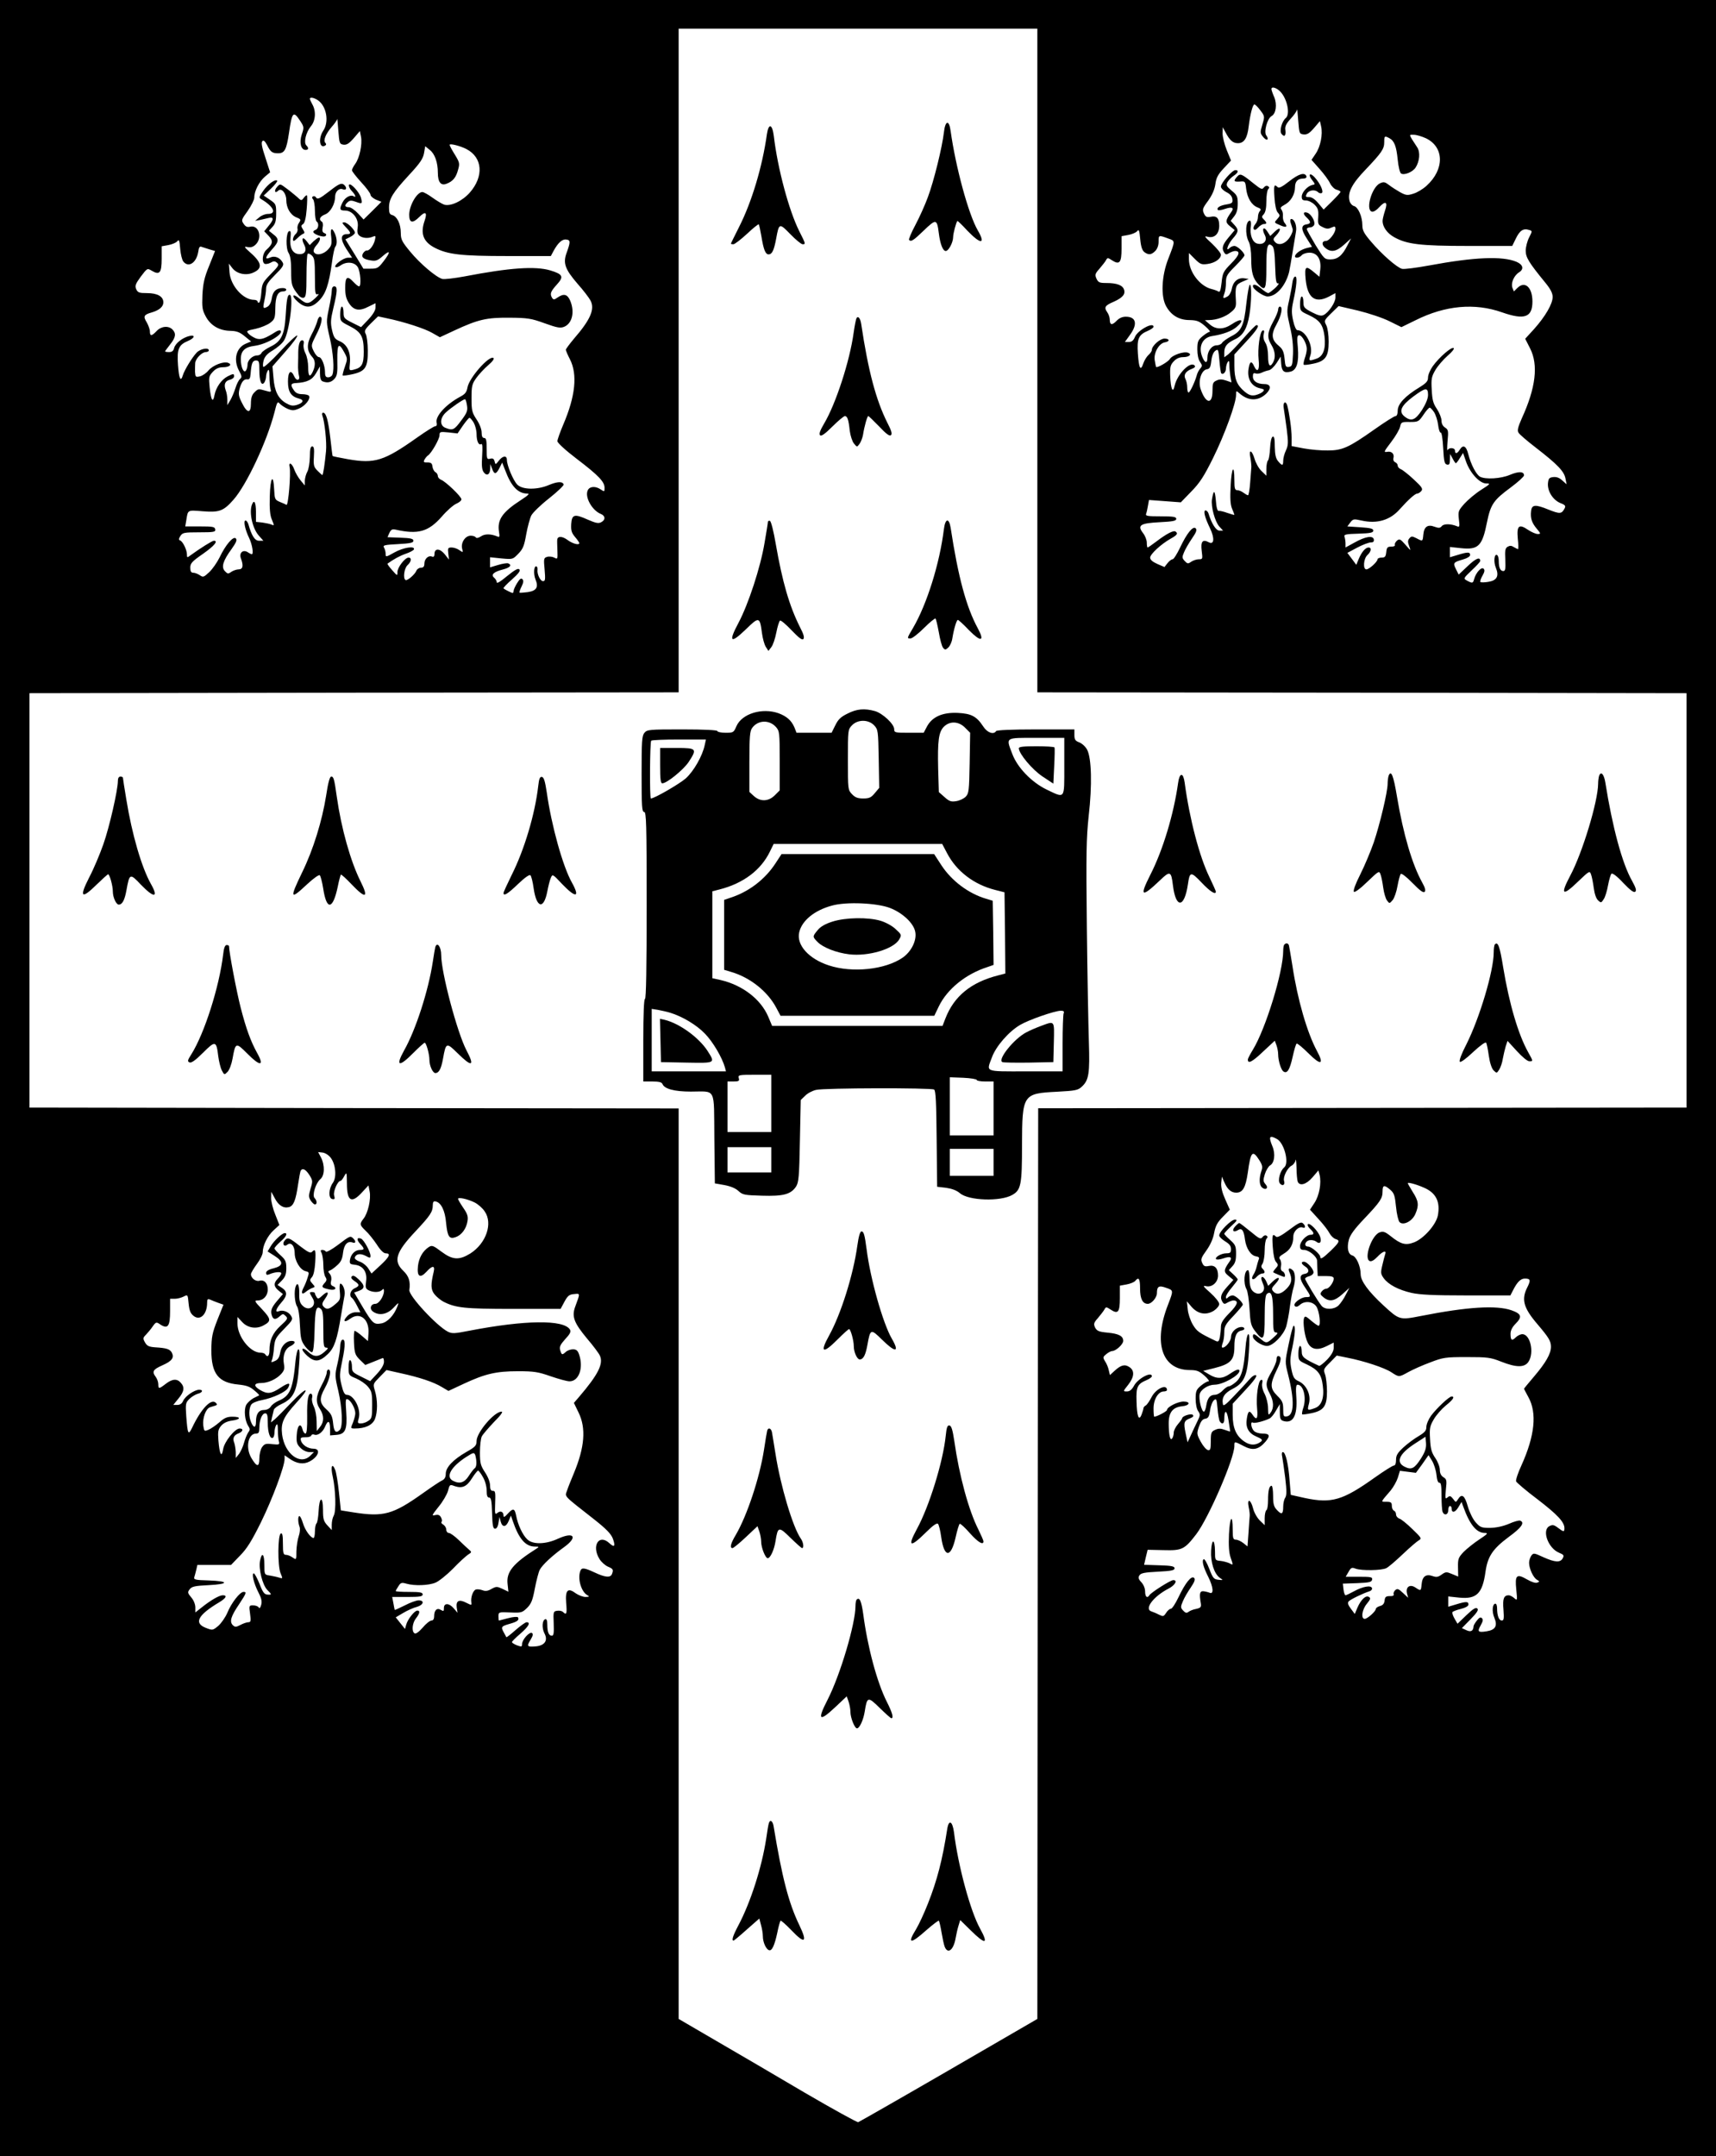 <?xml version="1.0" standalone="no"?>
<!DOCTYPE svg PUBLIC "-//W3C//DTD SVG 20010904//EN"
 "http://www.w3.org/TR/2001/REC-SVG-20010904/DTD/svg10.dtd">
<svg version="1.0" xmlns="http://www.w3.org/2000/svg"
 width="1019pt" height="1280pt" viewBox="0 0 1019 1280"
 preserveAspectRatio="xMidYMid meet">
<g transform="translate(0,1280) scale(0.1,-0.1)"
fill="#000000" stroke="none">
<path d="M0 6400 l0 -6400 5095 0 5095 0 0 6400 0 6400 -5095 0 -5095 0 0
-6400z m6160 4260 l0 -1970 1928 -2 1927 -3 0 -1230 0 -1230 -1925 -2 -1925
-2 -3 -2703 -2 -2703 -526 -305 c-290 -168 -532 -306 -538 -308 -7 -1 -149 77
-317 175 -167 99 -404 237 -526 308 l-223 130 0 2702 0 2703 -1927 2 -1928 3
0 1230 0 1230 1928 3 1927 2 0 1970 0 1970 1065 0 1065 0 0 -1970z m1444 1595
c40 -43 58 -132 32 -155 -24 -19 -40 -78 -26 -95 17 -21 27 -11 23 22 -4 22 4
38 31 68 20 21 37 46 38 54 1 9 4 -20 7 -64 6 -77 7 -80 32 -83 21 -2 34 6 62
38 l35 41 7 -31 c11 -48 -4 -121 -32 -162 l-25 -37 47 -53 c26 -29 55 -68 63
-86 9 -18 26 -35 39 -38 13 -4 23 -9 23 -13 0 -4 -23 -29 -50 -56 l-50 -49
-31 37 c-20 24 -39 37 -55 37 -22 0 -23 3 -14 20 12 22 49 27 67 9 6 -6 16 -8
22 -5 13 8 -10 58 -42 93 -28 31 -42 18 -16 -15 20 -26 20 -27 2 -30 -28 -6
-63 -43 -63 -69 0 -18 5 -23 25 -23 14 0 37 -11 51 -25 21 -21 24 -33 22 -72
-3 -43 -1 -48 26 -61 21 -11 34 -12 52 -3 21 9 24 8 24 -8 0 -23 -37 -71 -55
-71 -26 0 -29 -23 -5 -42 34 -28 65 -22 111 19 l42 38 -22 -42 c-30 -60 -58
-83 -101 -83 -34 0 -38 4 -88 85 -28 47 -52 90 -52 95 0 6 9 10 19 10 10 0 22
7 25 16 7 19 -17 62 -40 71 -25 9 -29 -6 -6 -27 28 -26 28 -38 0 -42 -33 -5
-33 -30 2 -84 l31 -49 -33 -8 c-34 -9 -68 -33 -68 -49 0 -13 27 -9 40 7 7 8
27 15 46 15 46 0 71 -39 64 -99 l-5 -44 -31 26 c-51 43 -58 37 -51 -40 11
-112 56 -146 138 -104 l39 21 0 -27 c0 -28 -39 -87 -70 -103 -14 -7 -30 -4
-69 16 -46 24 -51 30 -51 60 0 19 -4 34 -10 34 -5 0 -10 -19 -10 -43 0 -43 1
-44 51 -67 66 -31 85 -57 94 -125 9 -75 -7 -120 -47 -134 -45 -16 -48 -14 -37
18 20 57 -28 151 -77 151 -7 0 -18 23 -25 56 -10 45 -10 67 0 113 21 94 26
154 11 149 -7 -2 -14 -19 -16 -38 -2 -19 -11 -66 -19 -103 -15 -64 -14 -73 5
-156 14 -58 20 -113 18 -162 -3 -67 -5 -74 -24 -77 -19 -3 -22 3 -26 49 -4 39
-11 56 -31 73 -47 38 -51 69 -17 130 29 52 40 106 20 106 -5 0 -10 -8 -10 -17
0 -10 -13 -43 -30 -73 -35 -65 -37 -94 -10 -138 22 -36 26 -73 10 -103 -19
-34 -30 -20 -30 36 0 34 -6 65 -16 80 -10 16 -14 34 -10 51 5 19 3 25 -6 22
-17 -6 -31 -108 -24 -175 7 -58 -7 -79 -26 -39 -15 35 -26 33 -33 -8 -12 -62
15 -110 67 -121 26 -6 28 -9 16 -21 -7 -7 -27 -16 -44 -20 -24 -4 -37 0 -63
21 -47 40 -61 75 -61 153 l0 68 70 76 c66 71 82 98 61 98 -5 0 -39 -35 -76
-77 -38 -43 -79 -86 -91 -96 l-24 -18 0 28 c0 37 16 56 62 78 49 22 74 65 87
145 13 78 14 180 3 180 -5 0 -14 -51 -21 -112 -14 -132 -29 -164 -91 -195 -24
-13 -48 -30 -53 -38 -4 -8 -19 -15 -32 -15 -29 0 -55 -34 -55 -72 0 -35 -13
-36 -28 -3 -29 63 -4 121 56 130 65 10 115 29 144 53 52 44 31 57 -28 17 -48
-32 -94 -33 -131 0 l-28 24 25 1 c44 0 99 20 130 47 27 22 31 32 29 67 -5 86
-2 96 39 114 l37 16 -28 4 c-37 4 -65 -20 -73 -65 -3 -18 -15 -38 -25 -43 -27
-15 -29 -12 -19 16 6 14 10 44 10 67 0 38 6 48 55 97 30 30 55 59 55 64 0 16
-42 56 -60 56 -9 0 -21 -5 -28 -12 -27 -27 -11 22 18 55 36 41 37 53 9 83
l-21 23 21 27 c15 19 21 41 21 75 0 42 -4 51 -36 77 -31 26 -34 32 -25 51 7
12 23 28 36 37 28 18 33 34 11 34 -19 0 -86 -76 -86 -98 0 -9 15 -24 33 -33
21 -10 33 -24 35 -41 3 -22 -1 -26 -37 -32 -38 -6 -60 -21 -48 -33 3 -3 22 0
42 7 41 14 55 7 37 -18 -36 -50 -37 -62 -8 -85 l28 -23 -36 -43 c-37 -44 -43
-65 -26 -91 8 -12 13 -13 30 -2 11 6 26 12 34 12 33 0 26 -25 -23 -74 -47 -48
-51 -56 -57 -114 -5 -43 -10 -59 -18 -53 -6 4 -24 11 -41 15 -70 17 -135 102
-135 178 l0 36 35 -35 c32 -32 40 -35 76 -30 44 6 79 31 79 55 0 9 -24 38 -52
65 -47 43 -50 48 -25 41 39 -9 67 18 67 66 0 45 -15 61 -51 53 -23 -4 -30 -1
-40 20 -10 23 -8 31 25 75 24 34 38 65 43 98 5 38 15 58 50 95 l43 46 -25 61
c-14 34 -25 79 -25 99 l1 38 16 -30 c25 -48 44 -65 74 -65 37 0 56 30 64 100
9 73 24 130 34 130 5 0 21 -16 35 -35 26 -34 27 -36 12 -85 -14 -46 -13 -51 4
-72 10 -13 22 -20 26 -16 4 4 1 14 -6 23 -17 20 5 102 31 116 26 14 34 69 15
114 -9 20 -16 41 -16 46 0 18 31 8 54 -16z m-5715 -51 c50 -35 66 -127 31
-179 -31 -46 -23 -110 11 -89 7 4 7 10 1 16 -14 14 2 53 38 95 17 19 31 39 32
46 1 7 4 -24 7 -68 6 -76 7 -80 31 -84 19 -2 33 7 61 39 l36 42 7 -35 c8 -44
-9 -124 -34 -159 -11 -15 -20 -32 -20 -39 0 -6 25 -38 55 -71 30 -32 55 -66
55 -74 0 -8 15 -21 32 -29 l33 -13 -53 -53 -53 -52 -33 36 c-19 20 -43 37 -55
37 -25 0 -27 12 -5 31 12 10 22 10 47 1 37 -14 40 -12 31 22 -8 34 -65 96 -72
78 -2 -7 5 -24 17 -36 22 -23 28 -42 11 -31 -18 11 -50 -6 -65 -35 -21 -41
-19 -50 14 -50 45 0 83 -50 75 -99 -4 -27 -2 -40 10 -50 18 -15 53 -18 80 -6
17 7 18 5 12 -21 -8 -32 -33 -64 -48 -61 -5 1 -15 -6 -21 -15 -15 -23 -1 -37
45 -44 29 -5 41 -1 71 26 46 40 48 25 4 -32 -30 -39 -37 -43 -76 -43 l-43 0
-53 87 -54 87 26 13 c15 7 28 18 30 24 5 15 -43 64 -63 64 -15 0 -13 -5 9 -28
32 -33 34 -42 7 -42 -38 0 -40 -30 -4 -87 l35 -53 -25 0 c-27 0 -85 -44 -74
-55 4 -4 17 0 30 9 35 25 83 21 102 -9 16 -25 23 -115 8 -115 -5 0 -19 11 -32
25 -38 41 -50 33 -50 -34 0 -44 6 -66 23 -92 28 -42 61 -48 116 -19 l41 20 0
-25 c0 -17 -15 -42 -43 -72 l-43 -45 -52 26 c-48 24 -52 29 -52 61 0 19 -4 35
-10 35 -5 0 -10 -20 -10 -44 0 -43 1 -44 56 -72 69 -35 84 -62 84 -152 0 -75
-11 -95 -61 -107 -26 -6 -26 -6 -21 43 5 62 -17 108 -62 127 -27 12 -34 21
-44 64 -10 44 -9 63 8 134 24 99 25 127 5 127 -10 0 -15 -10 -15 -27 0 -15 -8
-62 -17 -105 -16 -76 -16 -81 5 -172 21 -92 28 -188 16 -220 -3 -9 -15 -16
-25 -16 -14 0 -19 7 -19 29 0 41 -20 91 -36 91 -8 0 -22 16 -31 35 -17 35 -16
36 15 98 32 61 41 107 22 107 -5 0 -13 -12 -16 -27 -4 -16 -19 -52 -35 -81
-29 -56 -28 -95 6 -132 18 -20 19 -50 3 -85 -18 -39 -28 -30 -28 25 0 28 -7
65 -16 82 -9 17 -14 41 -11 54 3 16 0 24 -9 24 -14 0 -22 -25 -23 -70 0 -14 0
-47 -1 -73 -1 -26 2 -56 5 -66 9 -30 -14 -35 -27 -7 -20 46 -38 32 -38 -29 0
-61 18 -89 65 -101 33 -8 27 -26 -13 -38 -24 -7 -38 -4 -64 11 -46 27 -68 71
-74 150 l-6 68 77 88 c43 48 74 91 70 95 -4 4 -49 -38 -100 -93 -51 -55 -97
-97 -101 -93 -4 4 -3 22 2 40 7 23 23 40 54 58 25 15 55 40 66 58 32 47 60
272 34 272 -13 0 -18 -26 -24 -129 -7 -109 -27 -149 -90 -179 -26 -13 -49 -29
-53 -37 -3 -8 -14 -15 -26 -15 -27 0 -57 -28 -57 -54 0 -12 -4 -27 -9 -35 -13
-20 -31 18 -31 67 0 49 24 72 82 79 71 9 174 70 154 90 -4 4 -17 1 -29 -7 -63
-40 -88 -49 -117 -39 -15 6 -35 18 -44 28 -15 16 -12 18 42 29 31 7 70 23 87
36 27 21 29 29 30 89 1 69 15 97 46 97 11 0 19 5 19 10 0 6 -9 10 -21 10 -38
0 -59 -19 -65 -61 -4 -25 -14 -44 -26 -50 -26 -14 -28 -10 -18 36 5 22 10 54
10 70 0 24 13 43 54 84 45 44 53 58 45 72 -16 30 -48 43 -75 30 -34 -15 -30 2
11 48 42 46 44 63 8 90 l-26 21 21 23 c17 18 22 36 22 80 0 54 -2 57 -37 81
l-37 25 43 41 c24 23 40 44 37 47 -11 12 -55 -20 -83 -60 -26 -38 -27 -41 -9
-51 72 -43 90 -86 37 -86 -16 0 -39 -9 -52 -21 l-24 -20 28 5 c15 3 38 9 52
12 33 8 32 -9 -1 -48 l-25 -31 26 -27 c29 -31 26 -48 -14 -84 -22 -20 -28 -70
-10 -82 6 -3 22 -1 35 6 19 11 26 11 39 0 14 -12 10 -19 -36 -66 -48 -49 -53
-57 -57 -109 -2 -30 -8 -58 -13 -61 -5 -3 -9 0 -9 5 0 6 -10 11 -22 11 -64 0
-139 84 -145 163 l-4 52 21 -27 c26 -33 78 -45 120 -28 61 25 57 59 -14 121
-38 34 -39 37 -14 32 18 -3 32 1 47 16 41 41 17 118 -34 105 -16 -4 -27 0 -38
17 -15 21 -14 25 24 77 21 30 39 66 39 79 0 39 29 95 63 124 l31 26 -28 87
c-21 62 -26 90 -18 98 7 7 15 1 28 -23 20 -41 31 -49 65 -49 39 0 50 20 65
120 18 126 26 134 66 73 24 -36 24 -40 10 -81 -16 -49 -5 -92 23 -92 18 0 19
12 4 27 -17 17 -2 77 26 112 29 33 33 91 10 131 -8 14 -14 28 -15 33 0 12 24
8 49 -9z m6579 -225 c109 -53 110 -185 3 -282 -22 -20 -57 -41 -79 -47 -34
-11 -43 -10 -78 9 -21 12 -51 31 -66 43 -24 18 -31 20 -53 10 -48 -22 -87
-154 -50 -168 9 -4 27 6 45 26 38 41 53 32 34 -22 -7 -22 -14 -49 -14 -60 0
-34 27 -73 69 -96 75 -42 155 -52 439 -52 l262 0 22 45 c23 47 44 61 78 50 20
-6 20 -6 0 -45 -11 -22 -20 -57 -20 -78 0 -40 18 -70 118 -192 30 -37 42 -61
42 -83 0 -41 -44 -116 -110 -190 l-53 -58 29 -57 c50 -98 34 -234 -49 -415
-23 -52 -28 -73 -20 -85 5 -10 52 -50 104 -90 128 -99 167 -140 175 -182 l7
-35 -26 23 c-17 16 -34 22 -53 20 -25 -3 -29 -8 -32 -38 -3 -46 29 -97 73
-116 31 -12 34 -17 25 -34 -17 -31 -27 -32 -95 -5 -78 32 -99 30 -103 -9 -5
-41 4 -70 34 -105 24 -29 25 -31 5 -31 -11 0 -36 11 -56 24 -55 38 -69 26 -62
-51 4 -34 4 -63 1 -63 -2 0 -13 6 -24 12 -15 10 -24 10 -38 2 -14 -9 -16 -23
-13 -78 2 -53 0 -66 -12 -66 -18 0 -27 21 -27 60 0 16 -4 32 -10 35 -17 10
-22 -41 -7 -76 20 -49 6 -75 -45 -83 -23 -4 -43 -4 -47 -1 -3 4 2 20 12 37 13
23 15 34 7 42 -13 13 -46 -24 -56 -61 -7 -26 -10 -27 -42 -10 -23 13 -23 13
27 61 28 26 51 51 51 56 0 26 -26 16 -74 -30 l-54 -51 -16 32 c-19 38 -16 41
42 58 25 7 42 18 42 26 0 19 -14 19 -73 1 l-47 -14 0 30 0 31 65 -7 c104 -11
127 12 155 153 22 108 39 132 142 208 43 32 78 64 78 71 0 24 -32 25 -84 3
-55 -23 -144 -28 -177 -11 -23 13 -54 72 -70 134 -12 49 -31 59 -51 26 -15
-24 -28 -26 -28 -5 0 18 -36 20 -44 3 -3 -7 -3 17 0 54 6 60 4 68 -15 80 -13
8 -21 23 -21 41 0 15 -12 46 -27 69 -23 33 -28 55 -31 114 -4 65 -1 79 22 118
14 24 47 62 72 84 27 23 42 42 36 46 -13 8 -85 -54 -124 -108 -15 -21 -28 -51
-28 -67 0 -22 -10 -33 -52 -59 -84 -51 -128 -98 -128 -137 0 -20 -5 -33 -13
-33 -7 0 -63 -35 -125 -79 -153 -108 -191 -125 -277 -125 -38 -1 -103 5 -142
12 l-73 14 0 52 c0 48 -14 145 -26 189 -9 31 -27 19 -21 -15 3 -18 11 -75 18
-126 10 -80 9 -96 -5 -126 -9 -19 -16 -46 -16 -60 0 -32 -6 -33 -31 -3 -13 16
-18 38 -19 85 0 46 -3 63 -12 60 -8 -3 -14 -29 -16 -69 -2 -35 -7 -68 -13 -73
-5 -6 -9 -28 -9 -50 l0 -40 -29 28 c-16 15 -34 48 -41 72 -16 54 -36 60 -25 7
4 -21 6 -45 6 -53 -1 -8 -4 -50 -7 -92 -3 -43 -9 -78 -13 -78 -4 0 -16 7 -27
15 -10 8 -27 15 -36 15 -15 0 -18 10 -18 59 0 101 -17 77 -22 -32 -4 -74 -2
-111 8 -136 8 -18 14 -35 14 -37 0 -2 -18 3 -41 11 -22 8 -46 14 -52 12 -8 -1
-14 21 -17 63 -6 63 -13 65 -23 6 -7 -43 18 -134 44 -162 l22 -24 -21 0 c-21
0 -47 41 -66 103 -3 9 -11 17 -17 17 -15 0 -5 -41 26 -105 29 -60 25 -101 -7
-84 -37 20 -49 4 -42 -51 6 -48 6 -50 -17 -50 -14 0 -34 -7 -46 -15 -18 -13
-22 -12 -38 5 -16 17 -16 23 -4 51 7 18 28 54 47 82 26 37 31 52 22 61 -16 15
-52 -29 -93 -116 -18 -37 -37 -68 -44 -68 -6 0 -20 -10 -30 -23 l-18 -23 -42
18 c-29 13 -43 25 -43 38 0 20 64 80 123 113 38 21 44 31 27 42 -12 8 -55 -15
-114 -60 -25 -19 -48 -35 -51 -35 -3 0 -5 13 -5 29 0 15 -10 41 -22 56 -36 47
-18 59 98 65 79 4 99 8 99 20 0 12 -17 15 -93 15 -78 0 -91 2 -86 15 3 8 8 30
11 49 l6 33 95 -7 94 -7 62 64 c50 51 75 89 129 198 69 139 137 326 137 375 0
26 1 27 18 12 53 -48 111 -50 160 -5 33 32 29 58 -9 58 -43 0 -69 17 -69 45 0
18 4 23 16 18 8 -3 25 -1 37 5 12 6 31 12 42 14 11 2 31 21 45 42 l25 39 3
-42 c3 -45 17 -57 56 -47 36 9 50 54 43 142 -6 61 -4 74 8 74 17 0 45 -50 45
-81 0 -13 -5 -37 -12 -56 -6 -18 -9 -35 -6 -38 3 -3 28 0 56 6 73 15 92 42 92
131 0 41 -6 80 -14 97 -14 27 -14 29 29 71 l44 43 116 -27 c65 -16 146 -43
186 -63 l71 -35 84 41 c176 88 351 104 513 47 134 -47 181 -30 181 64 0 85
-45 125 -90 80 l-20 -20 -9 22 c-10 27 9 72 39 91 31 19 25 46 -15 63 -84 35
-250 28 -519 -22 -76 -14 -148 -23 -160 -20 -30 7 -121 87 -183 160 -43 50
-53 68 -53 99 0 51 -25 108 -50 114 -11 3 -23 17 -26 30 -13 49 14 102 95 186
97 102 111 123 111 164 0 36 2 38 30 23 30 -16 42 -48 50 -128 4 -42 13 -78
20 -82 19 -12 69 9 86 35 24 37 29 91 10 120 -54 83 -51 75 -20 75 15 0 48
-10 72 -21z m-5698 -64 c96 -50 104 -162 20 -258 -45 -51 -114 -83 -152 -72
-12 4 -44 23 -69 41 -26 19 -53 34 -61 34 -32 0 -78 -80 -78 -135 0 -49 20
-53 60 -13 37 37 49 28 31 -24 -26 -75 -7 -124 61 -159 78 -40 157 -49 431
-49 l258 0 17 32 c26 47 51 70 75 66 25 -3 25 -14 2 -78 -23 -62 -10 -98 65
-185 34 -38 68 -83 76 -98 28 -51 1 -114 -98 -228 -26 -31 -48 -61 -48 -65 0
-5 11 -31 25 -58 45 -89 32 -218 -40 -386 -19 -45 -35 -89 -35 -99 0 -10 48
-54 115 -105 130 -99 165 -136 165 -172 0 -24 -1 -24 -22 -10 -30 21 -65 20
-77 -3 -21 -39 24 -121 77 -142 27 -11 29 -35 2 -49 -16 -9 -33 -5 -79 15 -80
36 -95 32 -99 -26 -2 -38 2 -52 23 -77 14 -16 25 -33 25 -36 0 -14 -39 -4 -69
18 -32 24 -60 25 -62 2 -1 -6 0 -35 1 -64 2 -52 1 -53 -19 -42 -12 6 -31 8
-43 4 -19 -6 -20 -11 -14 -75 5 -58 4 -69 -9 -69 -17 0 -37 43 -33 69 1 9 -2
17 -7 19 -15 4 -18 -46 -5 -78 19 -46 6 -67 -46 -75 -25 -3 -47 -5 -49 -3 -2
2 3 18 12 36 12 24 13 36 5 44 -8 8 -16 1 -31 -23 -12 -19 -21 -40 -21 -46 0
-7 -3 -13 -6 -13 -6 0 -46 20 -54 27 -3 3 20 27 50 53 40 36 52 52 44 60 -8 8
-27 -3 -73 -40 -37 -31 -61 -46 -61 -37 0 8 -7 20 -15 27 -22 18 -4 35 50 49
44 11 58 27 32 37 -7 2 -34 -2 -60 -10 l-47 -14 0 30 0 30 68 -7 c67 -6 67 -6
100 28 28 29 35 47 47 116 8 44 22 95 30 111 9 17 56 63 106 102 49 39 88 76
86 82 -6 19 -37 18 -87 -3 -70 -30 -159 -29 -189 3 -24 25 -61 114 -61 146 0
28 -25 25 -48 -5 -19 -24 -20 -25 -25 -4 -4 16 -11 20 -26 16 -20 -5 -21 -1
-21 59 0 50 -3 64 -15 64 -10 0 -15 10 -15 33 0 19 -12 50 -30 77 -27 41 -30
53 -30 126 0 73 3 85 29 121 15 21 47 55 70 75 26 22 38 39 31 43 -26 16 -144
-118 -154 -175 -5 -28 -14 -40 -43 -55 -87 -47 -150 -117 -140 -155 3 -12 0
-20 -8 -20 -7 0 -55 -30 -106 -66 -199 -141 -253 -158 -413 -130 -49 9 -90 17
-91 19 -1 1 -7 48 -13 103 -13 109 -25 154 -43 154 -6 0 -8 -7 -5 -16 14 -38
27 -160 22 -212 -7 -74 -17 -142 -22 -142 -2 0 -14 11 -28 25 -23 23 -25 32
-22 85 3 46 0 60 -10 60 -10 0 -14 -16 -14 -62 -1 -36 -7 -74 -15 -88 -8 -14
-14 -38 -15 -53 l0 -29 -25 30 c-14 17 -31 46 -38 66 -13 37 -35 47 -27 12 8
-38 -8 -230 -19 -223 -3 2 -20 10 -38 17 -31 13 -32 17 -35 75 -5 99 -23 70
-26 -42 -2 -74 1 -112 13 -139 14 -34 14 -36 -3 -28 -9 4 -34 9 -54 12 l-38 4
0 59 c0 57 -11 77 -24 43 -18 -47 4 -145 43 -186 l25 -28 -26 0 c-25 0 -44 30
-63 98 -4 12 -11 22 -17 22 -14 0 -3 -54 22 -105 18 -38 27 -95 15 -95 -3 0
-14 5 -24 12 -29 18 -53 -5 -40 -38 16 -43 11 -64 -14 -64 -12 0 -32 -7 -44
-15 -18 -13 -22 -12 -38 5 -22 24 -11 61 41 132 27 38 33 53 24 62 -15 15 -61
-39 -96 -113 -15 -30 -42 -69 -61 -87 -33 -31 -37 -32 -56 -19 -12 8 -29 15
-39 15 -13 0 -18 8 -18 30 0 26 10 37 75 82 67 47 93 78 65 78 -10 0 -80 -44
-138 -86 -21 -16 -22 -15 -22 5 0 27 -25 78 -41 83 -9 3 -8 10 2 26 13 20 22
22 112 22 88 0 98 2 95 18 -3 15 -15 17 -91 17 l-87 0 6 35 c10 65 6 62 97 55
99 -8 124 1 183 68 79 89 199 347 243 516 16 65 19 70 32 55 8 -9 29 -23 47
-31 27 -11 37 -11 66 1 37 15 72 58 61 76 -3 5 -21 10 -40 10 -24 0 -39 7 -49
22 -23 32 -20 43 12 44 66 4 96 19 119 59 l23 40 0 -41 c0 -29 5 -44 16 -48
29 -11 51 -6 70 15 16 18 19 35 17 111 -1 98 8 108 42 45 19 -35 19 -38 3 -84
-9 -26 -15 -49 -13 -52 3 -2 30 1 60 8 75 17 90 41 89 141 0 41 -6 85 -12 97
-10 18 -7 26 30 63 l43 42 55 -12 c101 -21 224 -61 268 -87 l44 -25 86 40
c142 66 191 77 327 76 108 -1 129 -4 209 -33 75 -27 93 -30 116 -21 48 20 64
88 36 155 -17 39 -38 44 -75 19 -19 -14 -25 -14 -32 -3 -15 24 -10 38 27 79
44 48 37 62 -39 85 -89 26 -239 16 -509 -36 -60 -11 -119 -18 -131 -15 -36 9
-133 91 -192 163 -48 58 -55 72 -55 110 0 53 -22 98 -50 106 -16 4 -20 13 -20
44 0 53 22 89 118 193 67 72 84 98 90 131 l7 41 27 -22 c30 -23 48 -74 48
-136 0 -55 18 -78 51 -65 38 14 57 37 69 83 11 37 9 44 -19 90 -17 27 -31 53
-31 58 0 10 63 -6 100 -25z m4026 -612 c25 -18 41 -16 64 7 12 12 20 33 20 55
0 40 0 40 55 20 45 -16 45 -11 3 -120 -41 -103 -46 -228 -12 -285 30 -53 77
-80 138 -80 43 -1 57 -6 91 -35 22 -19 35 -35 28 -35 -6 0 -25 -12 -42 -26
-27 -23 -31 -32 -31 -78 0 -31 6 -61 16 -74 14 -21 14 -25 1 -40 -8 -9 -18
-28 -21 -42 -11 -39 -40 -100 -48 -100 -5 0 -8 14 -8 31 0 17 -5 39 -11 50
-12 24 2 46 40 60 17 7 21 13 14 20 -26 26 -103 -53 -118 -122 -10 -47 -23
-18 -26 59 -2 53 1 66 21 87 16 17 34 25 56 25 36 0 54 17 29 26 -25 10 -94
-14 -108 -37 -10 -17 -76 -55 -82 -47 -1 2 -5 20 -8 40 -7 44 26 101 61 106
30 5 28 22 -3 22 -27 0 -75 -43 -75 -67 0 -7 -9 -21 -20 -30 -11 -10 -25 -33
-31 -51 -16 -48 -26 -29 -32 59 -6 88 4 112 59 135 19 8 34 19 34 24 0 31 -93
-20 -110 -59 -9 -22 -19 -31 -36 -31 l-24 0 30 42 c47 64 37 108 -25 108 -21
0 -40 -9 -55 -25 -26 -27 -40 -25 -40 8 0 13 -7 33 -16 45 -19 28 -12 39 40
61 51 23 70 44 61 71 -8 27 -43 40 -104 40 -42 0 -49 3 -60 26 -10 23 -8 30
18 59 16 19 34 41 39 51 8 15 11 15 35 -1 45 -29 57 -15 57 69 l0 74 39 7 c22
4 46 14 53 22 11 14 14 7 19 -47 4 -45 12 -67 25 -77z m-5707 -56 c31 -38 77
-7 88 57 4 29 9 36 22 30 9 -3 30 -10 47 -15 l31 -9 -35 -88 c-29 -70 -36
-104 -40 -172 -3 -75 -1 -90 20 -129 29 -54 81 -84 147 -85 37 -1 55 -8 84
-32 l38 -31 -31 -13 c-58 -24 -76 -96 -40 -162 17 -31 17 -38 5 -48 -8 -7 -20
-31 -27 -54 -7 -22 -20 -54 -30 -71 l-18 -30 0 32 c0 17 -4 43 -10 57 -12 34
-4 55 26 62 13 3 24 12 24 20 0 17 -4 17 -38 0 -37 -19 -69 -65 -78 -110 -9
-51 -21 -34 -29 44 -6 61 -5 67 19 93 18 19 35 27 60 27 38 0 57 16 31 26 -27
11 -92 -15 -117 -45 -13 -16 -35 -31 -50 -35 -26 -6 -28 -4 -30 26 0 18 0 42
1 53 2 26 40 65 63 65 10 0 18 5 18 10 0 19 -51 10 -73 -14 -27 -29 -72 -103
-81 -133 -13 -43 -23 -23 -29 60 -7 95 4 120 59 143 41 17 46 39 7 29 -40 -10
-82 -43 -89 -71 -4 -17 -13 -24 -30 -24 -13 0 -24 2 -24 4 0 2 14 20 30 41 34
42 37 66 14 89 -23 24 -67 20 -94 -9 -29 -31 -40 -32 -40 -2 0 12 -9 36 -19
54 -22 35 -17 45 29 58 45 13 70 34 70 60 0 35 -35 55 -97 55 -46 0 -55 3 -64
23 -9 20 -5 31 27 75 38 50 38 51 65 35 47 -28 59 -13 59 71 l0 74 39 7 c22 4
46 14 53 22 11 14 14 7 18 -44 3 -33 11 -67 19 -76z m6163 -663 c11 -11 28 7
28 29 0 12 5 29 10 37 7 12 10 8 10 -15 0 -16 3 -47 6 -67 l7 -38 -32 11 c-24
8 -39 9 -57 0 -21 -9 -24 -17 -24 -61 0 -85 -41 -77 -71 12 -15 48 5 111 38
116 16 2 22 12 26 49 3 29 12 52 23 60 18 13 19 10 25 -56 3 -39 8 -73 11 -77z
m-5712 19 c0 -66 13 -98 30 -73 5 8 10 24 10 35 0 11 5 27 10 35 7 11 10 1 10
-35 0 -27 3 -60 6 -72 6 -21 4 -22 -27 -13 -45 13 -46 13 -69 -10 -14 -14 -20
-33 -20 -65 0 -61 -22 -60 -53 3 -20 39 -22 53 -15 82 12 44 26 61 47 58 12
-2 17 6 19 32 5 63 11 80 32 80 18 0 20 -7 20 -57z m6940 -147 c0 -22 -13 -53
-36 -90 -40 -61 -64 -70 -104 -38 -36 29 -20 64 51 117 74 55 89 57 89 11z
m-5707 -62 c5 -31 1 -44 -34 -90 -41 -56 -51 -61 -93 -44 -36 13 -35 58 2 92
29 27 103 78 113 78 4 0 9 -16 12 -36z m5743 -41 c10 -16 21 -50 24 -76 3 -26
10 -46 15 -45 6 2 12 -36 15 -92 4 -80 8 -95 23 -98 13 -3 17 4 17 30 l1 33
15 -27 c8 -16 17 -28 19 -28 3 0 14 14 24 31 l19 30 18 -52 c25 -69 81 -129
120 -129 27 0 24 -3 -31 -38 -33 -21 -77 -58 -99 -82 -36 -41 -38 -45 -33 -92
6 -44 4 -49 -11 -42 -36 15 -78 16 -90 1 -10 -12 -18 -13 -43 -4 -41 16 -63 0
-67 -47 -4 -41 -3 -41 -41 -21 -26 13 -30 13 -42 -1 -10 -12 -10 -22 -1 -46
11 -30 11 -30 -22 8 -30 34 -35 37 -50 25 -9 -8 -15 -19 -13 -25 3 -7 -6 -11
-22 -11 -22 0 -26 -5 -29 -32 -3 -27 -7 -33 -28 -33 -13 0 -24 -5 -24 -10 0
-15 -50 -60 -66 -60 -22 0 -17 64 6 85 23 21 26 45 7 45 -19 0 -42 -28 -59
-69 l-14 -34 -26 35 -27 36 58 31 c32 17 69 31 81 31 15 0 20 5 18 18 -5 25
-51 17 -115 -19 l-53 -29 0 24 c0 13 -3 31 -6 40 -5 13 8 16 83 18 70 2 88 6
88 18 0 12 -17 16 -77 20 l-77 5 17 23 c17 22 21 22 67 12 92 -21 170 2 227
67 50 56 91 93 104 93 6 0 17 7 24 15 11 13 4 24 -46 70 -32 30 -67 57 -76 60
-10 4 -18 13 -18 21 0 8 -7 17 -15 20 -9 4 -13 14 -11 23 8 25 -9 44 -36 39
-23 -4 -21 0 23 58 26 34 50 75 53 91 6 27 9 29 58 28 50 0 53 2 81 43 15 23
32 42 37 42 4 0 16 -12 26 -27z m-5703 -62 c9 -16 17 -46 17 -68 0 -43 13 -69
28 -59 7 4 8 -20 5 -71 -4 -59 -1 -83 10 -97 18 -24 37 -13 38 22 l1 27 10
-27 c13 -36 24 -35 44 4 l16 32 18 -46 c36 -96 76 -138 132 -138 15 0 4 -11
-38 -38 -111 -72 -142 -117 -131 -188 5 -31 4 -35 -11 -28 -37 15 -73 16 -96
0 -15 -10 -27 -12 -31 -6 -3 6 -17 10 -30 10 -32 0 -59 -41 -51 -76 7 -25 6
-25 -16 -10 -12 9 -33 16 -46 16 -22 0 -24 -4 -20 -36 l4 -36 -26 33 c-29 35
-60 35 -60 0 0 -14 -5 -19 -15 -15 -21 9 -45 -14 -45 -42 0 -17 -6 -24 -20
-24 -11 0 -23 -8 -27 -17 -8 -22 -55 -63 -65 -56 -16 9 -8 70 12 88 23 21 26
45 6 45 -21 0 -66 -58 -66 -86 0 -24 -1 -23 -31 11 -18 20 -30 37 -28 39 36
26 72 46 109 59 24 8 46 20 48 26 7 22 -63 11 -115 -18 -52 -29 -53 -29 -53
-8 0 12 -5 29 -10 37 -8 13 4 16 83 20 73 4 92 8 92 20 0 12 -17 16 -77 18
l-77 3 11 25 c10 21 17 24 37 20 134 -30 195 -13 275 78 30 35 69 69 86 76 16
7 30 18 30 26 0 16 -94 106 -121 116 -10 4 -19 14 -19 22 0 8 -6 19 -14 23 -8
4 -16 19 -18 33 -2 20 -9 25 -30 25 -22 -1 -25 2 -17 17 5 9 14 20 20 24 20
12 69 98 69 120 0 21 3 22 54 17 l53 -6 32 47 c18 25 35 46 39 46 4 0 15 -13
25 -29z m4769 -4252 c44 -23 75 -143 44 -169 -24 -19 -40 -78 -26 -95 16 -19
33 -9 25 15 -7 23 19 76 44 90 11 5 22 20 24 32 2 13 5 -7 6 -44 0 -36 4 -73
7 -82 11 -29 51 -18 88 25 l35 41 7 -26 c12 -49 -2 -123 -30 -166 l-27 -41 51
-56 c28 -30 57 -68 65 -84 8 -15 24 -30 35 -34 29 -9 26 -17 -27 -69 -47 -45
-63 -55 -63 -37 0 16 -53 61 -72 61 -28 0 -19 34 10 38 13 2 29 -2 37 -8 23
-19 35 -3 24 29 -12 34 -64 87 -73 73 -3 -5 3 -17 14 -27 24 -22 26 -35 3 -35
-25 0 -63 -40 -63 -67 0 -18 5 -23 25 -23 27 0 74 -39 76 -62 0 -7 1 -31 2
-53 l2 -40 48 0 c35 0 47 -4 47 -15 0 -22 -28 -60 -44 -60 -8 0 -20 -7 -27
-16 -11 -14 -10 -19 10 -35 35 -29 66 -23 112 18 l42 38 -22 -42 c-11 -23 -31
-51 -43 -63 -27 -25 -80 -26 -100 -2 -21 25 -98 152 -98 161 0 5 11 12 25 15
14 4 25 14 25 23 0 20 -38 63 -57 63 -19 0 -16 -13 7 -28 27 -16 25 -40 -2
-44 -33 -5 -33 -30 2 -81 36 -54 37 -57 6 -57 -32 0 -81 -39 -67 -53 7 -7 16
-5 29 6 29 27 78 22 99 -9 18 -28 28 -114 13 -114 -5 0 -25 14 -45 31 -30 26
-36 28 -41 15 -9 -24 4 -114 22 -147 20 -40 57 -47 110 -21 l44 22 0 -30 c0
-20 -12 -42 -39 -71 -22 -22 -43 -39 -48 -37 -90 42 -103 52 -103 85 0 18 -4
33 -10 33 -5 0 -10 -19 -10 -43 0 -43 1 -44 51 -67 65 -31 86 -58 94 -125 10
-73 -7 -120 -47 -134 -45 -16 -46 -15 -35 27 13 51 -14 110 -60 132 -28 13
-34 23 -44 70 -9 45 -9 68 5 130 17 82 20 130 8 130 -4 0 -17 -48 -29 -107
-23 -108 -23 -108 -4 -183 39 -153 36 -242 -7 -248 -20 -3 -22 1 -22 42 0 38
-5 51 -35 80 -44 44 -44 69 -4 152 29 58 31 84 8 84 -5 0 -9 -10 -9 -22 0 -13
-14 -45 -30 -73 -35 -59 -37 -78 -10 -128 24 -44 26 -86 5 -113 -13 -18 -14
-16 -15 26 0 26 -9 63 -20 85 -13 24 -18 49 -15 63 4 17 2 23 -7 20 -17 -6
-30 -99 -23 -170 6 -62 -3 -73 -28 -35 -18 27 -26 21 -33 -24 -9 -53 10 -87
57 -107 33 -14 38 -20 28 -29 -30 -24 -64 -25 -99 -1 -49 33 -70 80 -70 159
l0 66 75 81 c50 53 71 83 64 88 -8 4 -24 -6 -42 -27 -16 -19 -57 -63 -91 -98
-46 -49 -62 -61 -64 -47 -8 40 9 66 57 91 69 34 89 80 97 218 5 72 4 107 -3
107 -6 0 -14 -36 -17 -82 -10 -128 -24 -174 -58 -203 -16 -14 -35 -25 -42 -25
-7 0 -23 -11 -36 -25 -13 -14 -33 -25 -46 -25 -28 0 -44 -19 -51 -64 -3 -20
-9 -36 -14 -36 -14 0 -32 76 -25 104 7 28 51 56 89 56 48 0 147 55 147 82 0
14 -18 9 -56 -17 -45 -31 -78 -32 -124 -4 l-35 21 68 17 c95 24 117 48 117
126 0 64 12 91 44 97 25 4 17 24 -8 20 -29 -4 -56 -32 -56 -59 0 -23 -31 -63
-50 -63 -6 0 -6 9 0 26 6 14 10 43 10 65 0 35 7 48 55 98 30 32 55 62 55 66 0
15 -43 55 -60 55 -9 0 -21 -5 -28 -12 -9 -9 -12 -9 -12 3 0 9 16 34 35 56 19
23 35 44 35 48 0 3 -12 17 -27 31 l-26 24 21 23 c17 18 22 36 22 74 0 46 -4
54 -35 82 -19 17 -35 33 -35 37 0 4 19 24 42 46 34 31 38 38 21 38 -22 0 -93
-71 -93 -94 0 -8 16 -23 35 -35 25 -15 35 -27 35 -46 0 -21 -5 -25 -28 -25
-30 0 -71 -24 -60 -35 4 -4 23 -2 43 5 41 14 55 7 37 -18 -36 -51 -37 -62 -7
-86 l29 -24 -37 -41 c-38 -42 -44 -64 -27 -91 8 -12 13 -13 30 -2 11 6 26 12
34 12 33 0 26 -25 -23 -74 -39 -40 -51 -59 -51 -83 0 -17 -3 -44 -6 -61 -5
-24 -10 -29 -23 -23 -104 50 -113 57 -138 98 -14 24 -28 65 -30 91 l-5 47 28
-33 c38 -43 86 -51 132 -23 18 12 32 29 32 40 0 11 -23 40 -52 66 -43 38 -48
45 -27 40 36 -9 72 23 72 63 0 44 -20 64 -54 57 -24 -5 -31 -2 -40 18 -10 21
-6 31 25 74 23 32 40 70 46 104 8 42 19 63 52 96 l41 42 -27 61 c-18 40 -26
72 -24 98 l4 37 13 -30 c19 -45 41 -65 72 -65 39 0 56 30 69 120 17 125 28
136 68 73 19 -30 21 -41 12 -66 -14 -42 -13 -82 5 -97 22 -18 40 -2 20 20 -14
16 -15 24 -4 60 7 22 21 45 30 51 27 14 34 69 15 114 -24 58 -18 68 26 44z
m-5618 -112 c30 -40 36 -115 13 -148 -26 -36 -28 -92 -4 -97 15 -3 17 1 11 22
-6 24 21 86 38 86 4 0 14 12 22 28 15 26 15 25 16 -43 0 -106 27 -122 90 -53
l38 41 7 -36 c9 -45 -10 -128 -36 -161 -25 -32 -24 -37 12 -72 18 -16 47 -53
66 -81 22 -35 41 -53 53 -53 33 0 23 -21 -32 -72 l-52 -48 -19 30 c-10 16 -33
35 -52 41 -19 7 -31 17 -28 25 8 21 33 25 64 9 26 -14 29 -14 29 0 0 24 -39
95 -56 102 -25 10 -28 -6 -6 -30 28 -30 28 -37 -1 -37 -29 0 -54 -26 -59 -60
-3 -22 1 -25 29 -28 49 -5 75 -44 67 -98 -5 -36 -3 -44 14 -53 27 -14 65 -14
80 1 9 9 12 8 12 -5 0 -32 -30 -77 -51 -77 -28 0 -37 -30 -14 -46 36 -26 84
-17 121 22 33 35 34 35 23 7 -20 -52 -58 -92 -94 -99 -45 -8 -52 -2 -113 100
l-49 83 28 10 c37 14 37 32 -1 68 -21 20 -33 26 -41 18 -7 -7 -2 -15 15 -27
32 -21 33 -30 1 -44 -25 -12 -34 -45 -15 -57 6 -4 19 -24 30 -46 l20 -39 -28
0 c-17 0 -37 -9 -50 -23 -29 -31 -17 -41 18 -15 57 42 114 -3 108 -87 l-3 -46
-35 30 c-19 17 -39 30 -44 31 -4 0 -6 -32 -4 -70 3 -63 7 -74 35 -102 l32 -31
48 19 c26 10 51 21 55 22 5 2 8 -8 8 -22 0 -17 -15 -43 -41 -71 l-41 -44 -54
27 c-49 24 -54 29 -54 58 0 18 -4 36 -10 39 -6 4 -10 -12 -10 -42 0 -47 1 -48
45 -66 25 -11 56 -32 70 -49 22 -26 25 -39 25 -108 0 -70 -2 -81 -22 -94 -12
-9 -32 -16 -45 -16 -19 0 -21 3 -13 30 16 54 -28 140 -71 140 -12 0 -21 15
-31 58 -13 52 -12 65 5 148 19 89 18 132 -3 119 -5 -3 -10 -21 -10 -38 0 -18
-7 -64 -16 -102 -16 -68 -16 -74 5 -162 23 -100 28 -212 9 -231 -23 -23 -35
-12 -40 39 -4 40 -11 56 -36 79 -46 41 -48 66 -13 130 30 54 41 110 21 110 -5
0 -10 -8 -10 -19 0 -10 -13 -43 -30 -74 -35 -66 -37 -101 -10 -142 25 -38 25
-76 0 -106 l-19 -24 -1 56 c0 31 -7 70 -16 88 -9 18 -14 41 -11 52 3 10 1 21
-3 24 -19 12 -28 -34 -26 -133 1 -70 -3 -102 -10 -102 -7 0 -15 12 -18 26 -11
42 -31 22 -34 -34 -3 -44 1 -56 22 -77 15 -15 37 -25 53 -25 l27 0 -21 -21
c-60 -60 -153 10 -168 126 -8 69 7 102 85 188 89 97 63 98 -29 2 -42 -44 -86
-89 -99 -100 l-23 -19 6 29 c4 17 9 37 11 46 3 9 23 24 45 34 74 34 95 79 105
233 5 63 4 92 -4 92 -6 0 -13 -30 -17 -67 -16 -171 -33 -210 -102 -239 -18 -8
-39 -23 -45 -34 -8 -12 -24 -20 -40 -20 -32 0 -48 -24 -48 -69 0 -38 -13 -40
-28 -6 -16 34 -15 87 1 108 6 9 35 21 64 26 66 13 141 48 154 73 17 32 3 32
-47 -1 -55 -36 -77 -38 -122 -11 -38 23 -34 40 9 40 40 0 89 22 118 53 19 21
22 33 17 59 -9 49 6 91 37 106 31 15 36 32 9 32 -33 0 -62 -30 -68 -69 -5 -28
-13 -42 -31 -50 -23 -10 -25 -10 -18 6 4 10 10 43 12 73 5 51 10 60 60 111 51
52 54 58 41 78 -14 24 -49 37 -73 27 -24 -9 -17 14 15 51 37 41 38 66 4 88
l-26 17 26 27 c20 21 26 37 26 73 0 40 -5 50 -35 77 -19 17 -35 35 -35 40 0 5
16 23 35 40 34 29 45 51 26 51 -16 0 -65 -46 -84 -79 l-18 -30 41 -26 c55 -35
53 -59 -5 -74 -30 -7 -45 -17 -45 -27 0 -12 5 -14 18 -9 32 14 72 18 72 6 0
-6 -9 -20 -20 -31 -27 -27 -25 -48 5 -72 l25 -20 -35 -41 c-34 -40 -41 -60
-29 -91 8 -21 23 -20 46 1 17 15 20 15 34 1 15 -14 12 -20 -30 -58 -47 -43
-66 -86 -66 -147 0 -32 -12 -43 -25 -23 -3 6 -16 10 -28 10 -62 0 -137 96
-137 174 l0 38 29 -31 c32 -34 82 -42 124 -20 49 26 48 38 -9 99 -43 45 -45
50 -24 50 34 0 60 28 60 65 0 38 -21 60 -50 52 -22 -6 -50 16 -50 39 0 7 16
34 35 60 19 25 35 57 35 70 0 40 28 97 65 131 l34 31 -24 61 c-14 33 -25 78
-25 98 l1 38 20 -37 c22 -43 51 -62 84 -54 28 7 41 39 55 135 6 41 13 78 16
82 10 17 29 8 51 -26 20 -32 21 -37 7 -81 -12 -42 -12 -50 1 -71 9 -13 20 -23
25 -23 14 0 13 23 -2 38 -16 16 7 89 34 112 26 21 28 82 4 129 l-17 32 27 -3
c15 -2 36 -15 48 -31z m6491 -177 c73 -31 99 -85 83 -167 -12 -55 -84 -136
-141 -158 -50 -19 -78 -12 -139 37 -33 26 -44 30 -66 22 -47 -17 -95 -156 -58
-170 10 -4 26 5 45 25 32 34 57 42 46 14 -3 -10 -11 -39 -17 -66 -10 -42 -9
-50 9 -75 28 -38 87 -69 165 -87 51 -11 129 -15 327 -15 l260 0 17 33 c24 47
44 67 69 67 33 0 36 -9 15 -51 -37 -72 -24 -122 59 -219 68 -80 81 -101 81
-135 0 -41 -31 -95 -101 -177 -32 -38 -59 -70 -59 -72 0 -2 12 -24 26 -50 52
-94 38 -229 -41 -404 -21 -45 -35 -88 -32 -96 3 -7 60 -56 128 -107 117 -90
159 -134 159 -171 0 -23 -5 -23 -39 3 -24 18 -32 19 -51 9 -45 -24 -7 -130 57
-157 29 -12 32 -16 23 -33 -14 -27 -46 -25 -115 6 -56 26 -59 26 -72 9 -7 -11
-13 -29 -13 -42 0 -34 25 -89 47 -101 16 -10 17 -11 1 -17 -10 -4 -34 4 -60
19 -62 36 -73 26 -64 -60 7 -66 6 -67 -12 -51 -10 9 -25 17 -33 17 -29 0 -37
-21 -31 -86 4 -53 2 -64 -10 -64 -17 0 -28 29 -28 73 0 15 -4 27 -10 27 -18 0
-22 -47 -6 -84 20 -48 6 -72 -47 -80 -50 -8 -56 -2 -34 36 13 23 15 34 7 42
-8 8 -16 4 -30 -14 -11 -14 -20 -29 -20 -35 -1 -27 -16 -35 -43 -22 l-26 12
51 52 c39 40 49 56 41 64 -9 9 -25 -1 -65 -39 l-53 -51 -18 31 c-9 16 -15 33
-12 38 2 4 25 13 50 19 28 7 45 17 45 26 0 19 -14 19 -73 1 l-47 -14 0 30 0
31 66 -7 c102 -10 137 24 155 152 13 93 43 137 138 208 77 56 97 86 68 97 -7
3 -38 -6 -67 -19 -36 -15 -75 -23 -111 -24 -52 0 -59 3 -86 33 -17 19 -37 60
-47 95 -18 65 -36 78 -58 42 -13 -20 -13 -20 -29 2 -15 19 -20 20 -33 9 -14
-12 -15 -7 -10 47 6 54 5 61 -15 73 -14 9 -21 24 -21 44 0 17 -12 48 -27 70
-22 32 -28 54 -31 112 -4 64 -1 78 22 117 14 25 46 61 71 82 44 35 56 54 35
54 -15 0 -89 -70 -122 -114 -15 -21 -28 -51 -28 -67 0 -22 -9 -32 -47 -55 -26
-15 -66 -45 -90 -67 -34 -32 -43 -46 -43 -73 0 -22 -5 -34 -13 -34 -7 0 -58
-32 -113 -71 -191 -136 -256 -155 -414 -122 l-85 19 -7 84 c-7 98 -24 170 -40
170 -6 0 -8 -11 -4 -27 3 -16 11 -72 18 -126 9 -76 9 -103 0 -118 -7 -10 -12
-34 -12 -52 0 -46 -9 -51 -37 -21 -19 20 -23 36 -23 85 0 32 -4 59 -9 59 -14
0 -21 -28 -21 -85 0 -30 -4 -57 -10 -60 -5 -3 -10 -25 -10 -47 l0 -42 -29 28
c-16 16 -34 47 -40 72 -14 55 -37 61 -26 7 5 -21 7 -45 6 -53 -1 -8 -4 -52 -7
-98 l-6 -82 -25 20 c-14 11 -34 20 -44 20 -16 0 -19 8 -19 59 0 99 -17 78 -22
-27 -3 -66 0 -109 9 -136 17 -49 17 -49 -6 -36 -11 5 -35 12 -53 14 -33 3 -33
4 -33 57 -1 75 -19 78 -23 4 -4 -68 18 -137 51 -161 22 -15 22 -15 -8 -12 -27
3 -33 10 -54 65 -13 34 -28 60 -33 57 -13 -8 -2 -48 28 -107 29 -59 33 -103 7
-92 -10 4 -27 8 -38 9 -21 1 -24 -16 -14 -73 3 -21 -1 -26 -28 -32 -18 -3 -39
-12 -46 -18 -11 -8 -18 -6 -31 8 -16 17 -16 22 -2 55 8 20 29 56 47 82 23 34
28 49 20 57 -16 16 -52 -29 -93 -115 -18 -38 -38 -68 -45 -68 -7 0 -20 -11
-28 -24 -15 -23 -18 -23 -43 -11 -15 8 -35 16 -44 19 -46 14 12 90 102 136 38
20 55 50 27 50 -16 0 -131 -73 -141 -89 -13 -21 -26 -11 -26 21 0 19 -9 41
-22 55 -18 19 -20 28 -12 41 9 14 31 18 110 22 79 4 99 8 99 20 0 12 -18 16
-91 18 l-90 3 10 44 11 45 95 -2 c110 -3 124 4 194 95 74 98 226 449 226 523
0 29 -1 29 55 0 54 -29 89 -22 130 26 30 36 25 48 -20 48 -18 0 -41 7 -49 16
-17 17 -22 59 -6 49 9 -6 66 8 100 25 8 4 25 24 37 46 l23 39 0 -47 c0 -38 4
-48 20 -53 58 -18 85 30 78 140 -4 55 -2 75 7 75 35 0 54 -76 35 -135 -7 -20
-10 -38 -7 -41 2 -2 27 1 55 7 73 15 92 42 92 129 0 37 -5 82 -11 100 -11 30
-10 34 29 72 l40 41 64 -13 c97 -19 219 -59 260 -86 46 -30 45 -30 101 1 25
14 83 40 129 57 78 30 91 32 218 32 123 0 141 -2 204 -27 91 -36 140 -36 163
0 35 54 10 163 -37 163 -11 0 -29 -9 -39 -19 -23 -23 -31 -18 -31 21 0 20 10
40 30 60 41 41 35 59 -25 80 -90 31 -263 20 -537 -34 -127 -25 -128 -24 -222
62 -91 84 -136 146 -136 186 0 47 -26 105 -49 111 -26 7 -34 45 -21 94 8 29
34 64 89 122 97 102 111 123 111 164 0 39 10 41 46 10 23 -20 27 -34 34 -101
4 -43 14 -84 21 -91 23 -22 76 6 94 49 22 51 19 76 -15 129 -16 26 -30 50 -30
53 0 7 50 -6 95 -26z m-5635 -89 c19 -10 46 -33 58 -52 50 -71 9 -190 -85
-250 -67 -41 -105 -39 -172 11 -49 37 -56 39 -75 27 -36 -24 -58 -63 -64 -112
-7 -63 12 -76 50 -35 34 38 52 39 44 3 -19 -80 -18 -108 4 -136 12 -15 36 -35
53 -44 73 -37 125 -43 414 -43 l282 0 23 43 c19 35 29 43 57 45 37 4 37 7 7
-74 -22 -59 -8 -96 70 -190 37 -43 71 -89 76 -101 23 -48 -10 -113 -123 -245
l-31 -36 28 -58 c45 -92 36 -205 -28 -359 -16 -38 -35 -85 -41 -104 -13 -38
-25 -24 162 -171 71 -56 99 -85 110 -113 17 -46 10 -56 -20 -28 -62 58 -108
-15 -59 -94 11 -18 34 -38 50 -45 31 -13 34 -18 24 -44 -9 -23 -41 -20 -102 9
-63 29 -78 31 -86 9 -17 -45 5 -122 41 -143 15 -9 14 -10 -10 -11 -15 0 -41
10 -57 21 -48 36 -64 21 -58 -56 6 -65 2 -75 -19 -54 -6 6 -21 9 -34 7 -23 -3
-24 -6 -21 -75 2 -58 0 -73 -11 -73 -18 0 -27 21 -27 67 0 23 -4 33 -12 31
-19 -6 -21 -53 -5 -84 22 -41 3 -71 -48 -77 -55 -5 -59 -1 -35 38 15 25 17 35
9 41 -15 9 -59 -40 -59 -66 0 -16 -3 -17 -30 -7 -16 6 -30 15 -30 19 0 4 22
26 50 50 49 42 63 68 37 68 -7 0 -36 -21 -65 -46 -29 -26 -54 -45 -55 -43 -1
2 -8 14 -14 26 -20 35 -17 39 32 53 47 13 60 23 51 39 -4 5 -28 3 -59 -5 -28
-7 -53 -14 -54 -14 -2 0 -3 11 -3 25 0 25 1 26 70 23 66 -3 71 -1 100 27 25
25 33 46 46 115 9 47 22 97 29 111 16 30 74 84 145 135 83 60 59 93 -36 50
-73 -34 -150 -36 -183 -4 -27 25 -56 87 -66 141 -9 44 -18 46 -50 11 -18 -20
-25 -23 -25 -11 0 23 -18 31 -36 16 -14 -12 -16 -7 -14 46 3 80 2 85 -15 85
-10 0 -15 10 -15 33 0 19 -12 50 -30 77 -26 40 -30 54 -30 118 0 40 5 83 11
95 6 12 39 50 72 85 41 41 56 62 45 62 -43 0 -148 -124 -148 -174 0 -27 -7
-35 -60 -65 -80 -46 -123 -92 -123 -130 0 -20 -7 -32 -21 -39 -12 -5 -64 -40
-116 -77 -177 -126 -233 -141 -411 -113 l-75 12 -11 105 c-6 58 -16 119 -22
134 -19 48 -29 21 -15 -39 17 -76 21 -203 6 -231 -7 -12 -12 -36 -12 -54 l0
-32 -26 28 c-22 24 -26 37 -26 92 0 86 -22 79 -26 -8 -2 -35 -7 -68 -13 -73
-5 -6 -9 -27 -9 -48 0 -21 -4 -38 -8 -38 -17 0 -51 47 -63 88 -7 23 -16 42
-21 42 -10 0 -9 -38 1 -64 4 -11 2 -35 -5 -55 -7 -20 -13 -60 -14 -89 0 -53 0
-53 -22 -38 -12 9 -30 16 -40 16 -15 0 -18 9 -18 66 0 48 -3 65 -12 61 -19 -6
-20 -192 -2 -236 14 -33 13 -33 -9 -26 -12 4 -37 9 -54 12 -33 5 -33 5 -33 64
0 65 -15 79 -26 23 -9 -49 15 -143 43 -172 28 -28 28 -30 1 -28 -18 1 -28 14
-47 64 -14 34 -29 62 -34 62 -14 0 0 -59 27 -112 18 -34 23 -54 17 -75 -5 -18
-10 -23 -15 -15 -4 7 -19 12 -33 12 -24 0 -25 -1 -18 -50 6 -43 4 -50 -10 -50
-9 0 -30 -7 -47 -16 -27 -14 -32 -14 -46 -1 -20 21 -11 52 38 124 44 67 46 73
26 73 -21 0 -72 -65 -96 -124 -12 -28 -37 -63 -54 -78 -33 -27 -34 -27 -75
-11 -71 28 -46 76 82 152 40 24 48 41 20 41 -21 0 -71 -29 -125 -72 l-38 -30
0 30 c0 18 -10 43 -24 59 -22 26 -23 31 -10 48 13 17 30 21 112 25 123 6 124
24 2 28 -81 2 -91 5 -86 20 3 9 8 29 12 45 l6 27 100 0 100 0 53 55 c41 41 70
88 124 197 68 138 141 333 141 377 l0 22 29 -20 c42 -30 83 -36 119 -17 54 28
69 76 24 76 -33 0 -68 22 -75 49 -4 16 0 19 26 19 17 -1 33 4 35 10 2 6 9 9
17 6 21 -9 51 13 65 46 17 42 30 38 30 -11 l0 -40 37 3 c54 4 66 32 59 135 -5
72 -4 82 9 76 19 -7 45 -55 45 -83 0 -11 -7 -36 -14 -55 -15 -35 -15 -35 12
-35 61 0 103 20 118 55 17 41 17 115 0 170 -12 40 -11 40 29 81 l40 41 85 -19
c110 -24 195 -52 244 -82 l39 -23 92 43 c127 59 192 74 321 74 95 0 120 -4
194 -30 47 -16 97 -30 112 -30 56 0 84 80 57 159 -8 24 -17 31 -37 31 -14 0
-34 -7 -44 -17 -20 -18 -23 -17 -32 14 -5 17 2 32 30 63 30 32 36 45 28 58
-38 59 -266 56 -594 -7 -92 -18 -105 -19 -131 -6 -67 35 -233 214 -228 247 7
52 -3 82 -36 114 -61 58 -45 110 72 234 88 94 103 116 103 155 0 19 5 26 16
23 33 -6 57 -54 63 -127 8 -82 19 -99 57 -85 35 12 63 50 70 94 5 28 0 44 -25
80 -17 25 -31 49 -31 53 0 12 58 -1 100 -22z m3950 -510 c0 -61 15 -91 46 -91
22 0 54 37 54 63 0 41 12 48 55 32 44 -15 44 -14 11 -100 -89 -227 -36 -386
127 -388 44 0 57 -5 90 -34 20 -18 31 -33 23 -33 -8 0 -28 -12 -45 -26 -27
-23 -31 -32 -31 -78 0 -29 6 -61 15 -73 13 -19 13 -25 -4 -59 -11 -22 -28 -59
-39 -83 l-20 -43 -12 56 c-13 62 -9 73 28 87 17 7 22 13 15 20 -10 10 -63 -7
-63 -20 0 -3 -11 -19 -25 -35 -14 -16 -25 -39 -25 -50 0 -12 -4 -27 -9 -34
-12 -19 -21 19 -21 89 0 65 24 95 79 101 46 4 54 28 9 28 -34 0 -98 -32 -98
-50 0 -8 -61 -40 -76 -40 -2 0 -4 22 -4 49 0 54 28 101 61 101 10 0 19 4 19 8
0 39 -66 9 -92 -42 -11 -22 -27 -45 -34 -49 -8 -4 -14 -12 -14 -17 0 -5 -5
-21 -11 -37 -16 -42 -28 -12 -30 79 -3 85 5 102 59 125 17 7 32 18 32 23 0 31
-83 -13 -106 -56 -13 -24 -26 -34 -42 -34 -24 0 -24 0 7 39 37 47 40 85 7 106
-27 18 -50 12 -88 -23 l-27 -25 -7 29 c-3 16 -13 40 -22 53 -14 23 -13 26 8
43 12 10 28 18 35 18 21 0 65 40 65 60 0 29 -27 43 -93 49 -52 5 -63 10 -74
30 -10 22 -8 29 17 57 15 18 33 41 38 50 9 17 11 17 37 0 44 -29 55 -16 55 68
l0 74 39 7 c22 4 45 13 52 21 21 26 29 14 29 -45z m-5621 -162 c39 -32 81 8
81 78 0 20 3 24 18 18 9 -4 31 -13 48 -19 l31 -11 -36 -90 c-31 -79 -35 -101
-36 -180 0 -140 42 -193 160 -204 48 -5 69 -12 94 -34 19 -15 32 -29 30 -30
-2 -1 -17 -9 -34 -17 -16 -9 -36 -27 -43 -40 -15 -29 -8 -94 12 -125 12 -18
11 -24 -1 -40 -7 -11 -18 -38 -24 -60 -6 -22 -19 -51 -29 -65 l-20 -25 0 35
c-1 19 -5 44 -9 55 -11 27 -3 45 25 56 27 10 32 29 7 29 -28 0 -91 -78 -98
-123 -9 -53 -21 -32 -28 51 -4 55 -2 66 16 88 15 17 36 27 65 31 53 7 55 23 2
23 -31 0 -48 -7 -77 -33 -21 -18 -50 -38 -64 -44 -26 -11 -27 -10 -32 25 -5
44 15 100 40 108 10 3 24 8 32 10 11 4 12 7 2 17 -27 27 -87 -36 -140 -148
-23 -48 -27 -39 -35 68 -5 73 -4 80 18 102 13 13 36 27 50 31 29 7 35 24 9 24
-28 0 -82 -37 -95 -65 -7 -17 -19 -25 -35 -25 l-24 0 30 37 c35 42 39 68 14
95 -22 25 -50 23 -89 -7 -40 -31 -44 -31 -44 -2 0 13 -7 32 -15 43 -24 32 -17
44 39 69 57 25 72 45 56 76 -12 21 -33 27 -100 31 -36 3 -47 8 -59 29 -13 23
-12 28 5 45 10 11 29 32 40 49 21 29 22 29 48 11 43 -27 56 -8 56 80 l0 74 28
0 c15 0 38 6 52 13 25 13 25 13 30 -41 4 -41 11 -59 29 -73z m6094 -626 c13
-21 27 -15 27 11 0 61 15 59 25 -4 6 -36 10 -66 10 -67 -1 -2 -15 3 -32 9 -24
9 -38 9 -57 0 -23 -10 -26 -17 -26 -68 0 -47 -3 -55 -17 -52 -10 2 -29 24 -43
50 -24 45 -24 49 -10 90 11 31 21 44 37 46 18 3 23 12 29 50 3 26 14 53 23 60
14 12 16 7 21 -50 3 -35 9 -69 13 -75z m-5653 -9 c0 -58 14 -99 31 -89 5 4 9
18 9 33 0 15 5 34 10 42 7 11 10 3 10 -30 0 -25 3 -55 6 -66 5 -20 3 -21 -39
-17 -38 5 -47 2 -61 -18 -9 -13 -16 -43 -16 -67 0 -53 -15 -52 -48 4 -35 61
-19 144 29 144 15 0 19 7 19 34 0 46 16 86 35 86 12 0 15 -12 15 -56z m6848
-212 c-38 -59 -56 -69 -95 -50 -57 27 -36 77 60 139 l62 40 3 -38 c2 -30 -5
-51 -30 -91z m-5609 -24 c1 -15 -4 -30 -9 -33 -6 -4 -22 -24 -36 -46 -26 -41
-55 -50 -95 -29 -44 24 -11 83 81 142 41 26 45 27 52 11 3 -10 7 -30 7 -45z
m5701 -73 c3 -32 10 -49 18 -47 9 1 12 -20 12 -77 0 -44 3 -86 6 -95 10 -25
34 -19 34 9 0 14 5 25 10 25 6 0 10 -6 10 -14 0 -29 20 -26 39 5 l20 33 11
-30 c38 -105 78 -154 127 -154 22 0 17 -6 -33 -39 -32 -21 -74 -55 -93 -74
-31 -33 -34 -42 -33 -91 l1 -55 -36 15 c-33 14 -38 14 -62 -3 -21 -15 -31 -17
-54 -9 -39 14 -61 -2 -65 -48 -4 -41 -4 -42 -37 -20 -33 22 -59 3 -50 -35 l7
-26 -31 29 c-25 24 -33 27 -45 17 -8 -7 -13 -18 -10 -25 3 -7 -5 -12 -23 -11
-23 0 -29 -5 -31 -27 -2 -18 -11 -28 -28 -32 -13 -4 -24 -11 -24 -17 0 -14
-50 -59 -66 -59 -24 0 -16 56 13 90 21 26 24 33 12 40 -18 12 -47 -15 -68 -63
l-16 -38 -23 31 c-17 22 -21 35 -13 44 10 11 83 47 124 60 10 3 17 12 14 19
-6 18 -55 9 -106 -19 -24 -13 -47 -24 -51 -24 -4 0 -10 16 -12 35 l-4 34 85 3
c72 3 86 6 89 21 3 15 -6 17 -77 17 l-80 0 17 29 c14 25 19 28 42 19 35 -13
155 -11 182 3 13 6 57 44 98 83 41 39 84 76 95 82 19 11 16 15 -38 67 -32 31
-66 59 -77 62 -11 4 -20 15 -20 25 0 10 -6 20 -12 22 -7 3 -13 15 -13 29 0 20
-5 24 -32 24 -35 0 -37 -5 25 67 17 21 36 55 43 77 l12 40 47 -6 48 -6 38 52
37 53 21 -34 c11 -18 23 -55 26 -83z m-5662 -14 c13 -22 22 -56 22 -80 0 -29
4 -41 15 -41 11 0 15 -19 17 -92 2 -75 6 -93 18 -93 9 0 17 13 20 35 l6 35 7
-27 c10 -37 32 -35 48 4 l13 31 12 -35 c35 -102 74 -148 129 -149 27 0 28 -1
11 -12 -139 -88 -180 -138 -172 -209 l5 -47 -35 17 c-33 15 -37 15 -65 0 -22
-13 -36 -15 -54 -8 -14 5 -32 7 -40 4 -17 -7 -31 -48 -26 -77 2 -17 1 -17 -29
-2 -44 23 -63 13 -58 -27 l5 -32 -24 28 c-27 31 -58 31 -57 -1 0 -18 -2 -19
-18 -10 -23 15 -40 -2 -40 -37 0 -17 -6 -26 -16 -26 -9 0 -33 -19 -52 -42 -22
-25 -41 -39 -48 -34 -19 11 -14 61 8 89 23 29 26 47 8 46 -17 0 -58 -53 -66
-84 l-7 -25 -28 35 -27 34 44 26 c25 15 61 31 81 36 40 11 48 39 11 39 -13 0
-50 -13 -82 -30 -32 -16 -59 -28 -60 -27 -1 1 -4 19 -8 40 l-7 37 91 0 c73 0
90 3 90 15 0 12 -16 15 -80 15 -44 0 -80 2 -80 5 0 3 7 16 16 29 13 21 19 23
47 15 48 -14 133 -11 173 6 20 8 66 45 103 82 36 38 77 75 90 84 23 14 23 16
6 30 -9 8 -37 33 -61 57 -24 23 -50 42 -59 42 -8 0 -15 9 -15 20 0 10 -8 23
-17 29 -10 5 -15 13 -11 17 4 3 3 15 -3 26 -8 15 -17 18 -35 14 -22 -6 -20 -1
20 49 25 30 50 73 56 94 10 39 11 40 40 29 45 -15 72 -3 103 47 16 25 32 45
36 45 4 0 17 -17 29 -39z"/>
<path d="M5605 12013 c-10 -86 -59 -287 -95 -383 -17 -47 -51 -122 -75 -167
-24 -45 -40 -84 -37 -87 12 -13 26 -4 88 56 73 70 78 69 89 -17 8 -64 24 -105
41 -105 17 0 44 51 44 83 0 20 17 85 25 95 2 2 29 -24 60 -58 80 -83 110 -81
61 3 -55 95 -131 375 -161 590 -9 68 -32 63 -40 -10z"/>
<path d="M4554 12003 c-27 -193 -90 -403 -166 -552 -26 -52 -48 -96 -48 -98 0
-1 7 -3 15 -3 8 0 44 28 80 61 36 34 68 60 71 57 2 -3 9 -34 15 -69 13 -80 24
-109 43 -109 21 0 32 24 45 93 17 94 19 94 84 27 32 -33 65 -60 73 -60 19 0
19 1 -20 78 -61 122 -128 370 -151 565 -9 72 -31 77 -41 10z"/>
<path d="M5086 10911 c-3 -5 -11 -44 -17 -87 -23 -168 -106 -422 -175 -538
-24 -41 -32 -62 -24 -70 7 -7 29 8 73 52 34 34 68 62 74 62 15 0 22 -21 29
-87 4 -30 15 -64 25 -76 18 -22 18 -22 33 -2 8 11 18 36 21 55 8 51 25 110 31
110 3 0 32 -28 65 -62 42 -45 62 -59 70 -51 8 8 2 28 -22 74 -67 134 -113 305
-155 586 -5 34 -19 50 -28 34z"/>
<path d="M4560 9702 c0 -6 -9 -62 -20 -125 -24 -145 -96 -364 -155 -475 -61
-114 -47 -126 44 -38 79 77 83 76 96 -24 4 -30 14 -66 22 -79 l16 -25 17 22
c10 12 23 51 30 87 7 36 17 68 22 71 5 3 36 -23 68 -57 43 -45 63 -60 70 -53
8 8 3 28 -19 70 -64 127 -105 270 -144 493 -13 77 -28 136 -35 139 -7 2 -12
-1 -12 -6z"/>
<path d="M5605 9658 c-25 -203 -101 -446 -184 -587 -36 -61 -36 -61 -14 -61
10 0 46 28 80 62 34 34 65 59 68 56 4 -3 12 -40 20 -82 7 -42 18 -83 25 -91
11 -14 15 -14 31 1 10 9 21 33 24 53 9 56 25 111 33 111 4 0 34 -27 66 -61 71
-72 95 -68 53 10 -69 127 -117 304 -162 599 -10 60 -32 55 -40 -10z"/>
<path d="M5033 8564 c-41 -20 -56 -35 -73 -70 l-22 -44 -104 0 -104 0 -13 33
c-18 41 -46 65 -94 83 -97 34 -217 -2 -250 -77 -16 -38 -19 -39 -65 -39 -26 0
-48 5 -48 10 0 6 -76 10 -208 10 -196 0 -209 -1 -225 -20 -15 -18 -17 -47 -17
-245 0 -193 2 -225 15 -225 13 0 15 -68 15 -555 0 -363 -3 -555 -10 -555 -6 0
-10 -88 -10 -245 l0 -245 54 0 c39 0 55 -4 60 -15 11 -29 71 -45 168 -45 153
0 137 31 140 -279 l3 -266 57 -10 c37 -7 66 -19 83 -35 25 -23 35 -25 139 -28
128 -4 172 8 203 54 16 25 19 58 23 271 l5 243 26 25 c14 15 43 30 65 35 48
12 684 13 701 2 10 -6 13 -80 15 -292 l3 -285 52 -6 c35 -5 63 -15 83 -32 52
-45 242 -51 312 -10 51 29 57 61 57 296 1 300 5 306 206 316 113 6 127 9 150
31 41 38 47 79 41 265 -3 94 -9 400 -12 680 -5 443 -3 530 11 662 21 182 17
341 -9 392 -10 19 -31 38 -47 44 -24 9 -29 17 -29 44 l0 33 -229 0 c-143 0
-232 -4 -236 -10 -14 -23 -52 -10 -76 27 -40 61 -71 77 -152 81 -90 4 -151
-23 -182 -80 l-20 -38 -87 0 c-83 0 -88 1 -88 21 0 31 -69 95 -115 108 -62 17
-107 13 -162 -15z m-425 -80 c21 -24 22 -33 22 -200 l0 -176 -29 -29 c-38 -38
-87 -39 -125 -4 l-26 24 0 178 c0 148 3 183 16 201 34 48 102 51 142 6z m583
10 c23 -25 24 -31 27 -198 l3 -173 -26 -31 c-22 -27 -34 -32 -69 -32 -33 0
-48 6 -67 26 -24 25 -24 29 -24 204 0 175 0 179 24 204 34 36 98 36 132 0z
m540 -14 l30 -30 -3 -180 c-3 -166 -5 -181 -24 -200 -11 -11 -36 -23 -56 -26
-30 -5 -41 -1 -69 24 l-34 30 -4 137 c-4 168 3 220 34 251 35 35 88 33 126 -6z
m589 -230 c0 -198 6 -190 -105 -137 -89 43 -174 131 -204 212 -38 100 -45 95
144 95 l165 0 0 -170z m-2135 128 c-13 -64 -65 -156 -113 -199 -38 -33 -186
-119 -207 -119 -8 0 -6 336 2 343 3 4 78 7 165 7 l160 0 -7 -32z m1439 -643
c56 -107 159 -186 286 -218 l55 -14 3 -241 2 -241 -42 -11 c-162 -41 -263
-124 -314 -256 l-17 -44 -506 0 -506 0 -24 57 c-45 103 -153 185 -281 215
l-50 11 0 258 0 258 43 11 c141 36 246 115 299 225 l22 45 500 0 501 0 29 -55z
m-1644 -947 c72 -22 156 -72 206 -124 47 -48 102 -141 119 -201 l6 -23 -220 0
-221 0 0 185 0 186 38 -6 c20 -4 53 -11 72 -17z m2336 -4 c-3 -9 -6 -90 -6
-180 l0 -164 -220 0 c-249 0 -233 -6 -199 85 24 65 100 152 167 191 51 30 203
83 241 84 17 0 22 -4 17 -16z m-1736 -534 l0 -170 -130 0 -130 0 0 150 0 150
36 0 c31 0 36 3 31 20 -5 19 0 20 94 20 l99 0 0 -170z m1220 139 c0 -5 23 -9
50 -9 l50 0 0 -160 0 -160 -130 0 -130 0 0 173 0 172 80 -3 c44 -2 80 -8 80
-13z m-1220 -474 l0 -75 -130 0 -130 0 0 75 0 75 130 0 130 0 0 -75z m1320
-15 l0 -80 -130 0 -130 0 0 80 0 80 130 0 130 0 0 -80z"/>
<path d="M6050 8358 c1 -33 79 -126 140 -167 l65 -43 5 103 c3 57 4 107 2 112
-2 4 -50 7 -108 7 -77 0 -104 -3 -104 -12z"/>
<path d="M3920 8255 c0 -81 3 -105 13 -105 27 0 125 80 156 126 52 79 48 84
-69 84 l-100 0 0 -105z"/>
<path d="M4607 7678 c-62 -97 -160 -172 -269 -207 l-38 -13 0 -207 0 -208 43
-13 c112 -33 216 -116 267 -213 l25 -47 456 0 457 0 27 56 c50 103 160 192
288 233 l37 13 -2 190 -3 191 -40 12 c-105 31 -205 107 -265 199 l-43 66 -453
0 -453 0 -34 -52z m678 -268 c75 -29 141 -91 150 -142 10 -50 -23 -117 -75
-153 -103 -71 -298 -92 -438 -46 -120 39 -194 122 -176 197 16 69 90 130 194
158 85 24 267 16 345 -14z"/>
<path d="M4943 7329 c-41 -13 -70 -29 -87 -50 -32 -38 -32 -40 0 -72 32 -32
111 -63 186 -72 113 -14 266 31 298 89 15 26 14 28 -22 61 -20 19 -59 40 -89
49 -74 22 -208 20 -286 -5z"/>
<path d="M3922 6624 l3 -129 153 -3 c172 -3 170 -4 124 69 -52 80 -166 163
-255 185 l-28 6 3 -128z"/>
<path d="M6185 6711 c-27 -10 -68 -27 -90 -39 -74 -38 -175 -165 -142 -177 7
-3 78 -4 157 -3 l145 3 3 118 c3 131 6 127 -73 98z"/>
<path d="M8246 8195 c-3 -9 -6 -31 -6 -48 0 -48 -46 -240 -82 -347 -18 -52
-54 -138 -80 -190 -29 -57 -44 -98 -38 -104 5 -5 37 18 79 59 69 66 71 67 79
44 5 -13 12 -49 16 -79 4 -30 14 -64 22 -75 15 -20 15 -20 34 2 10 12 23 50
29 85 6 34 15 66 19 70 5 5 35 -18 70 -54 44 -45 64 -60 72 -52 7 7 3 24 -15
56 -59 106 -112 286 -149 507 -21 127 -35 163 -50 126z"/>
<path d="M9496 8195 c-3 -9 -6 -31 -6 -48 -1 -105 -93 -410 -166 -546 -60
-113 -46 -124 45 -36 69 66 71 67 79 44 5 -13 12 -49 16 -80 5 -36 14 -63 26
-74 17 -16 19 -15 33 7 9 12 20 50 26 83 6 32 15 63 20 68 6 6 33 -14 70 -54
44 -46 64 -60 72 -52 8 8 2 25 -20 65 -58 102 -116 317 -158 582 -8 50 -26 70
-37 41z"/>
<path d="M6996 8153 c-26 -186 -90 -399 -165 -546 -66 -130 -53 -138 57 -33
60 58 67 55 77 -29 17 -140 68 -137 89 5 11 77 17 78 81 11 51 -54 85 -75 85
-54 0 4 -18 44 -39 88 -58 119 -117 342 -146 558 -4 29 -11 47 -19 47 -9 0
-16 -18 -20 -47z"/>
<path d="M700 8164 c0 -53 -50 -273 -86 -375 -20 -57 -57 -146 -84 -197 -61
-119 -47 -133 44 -43 34 33 65 61 68 61 9 0 28 -68 28 -102 0 -35 20 -78 35
-78 21 0 35 25 46 86 18 100 21 101 85 33 79 -82 108 -80 60 4 -55 98 -112
292 -146 502 -11 66 -20 123 -20 128 0 4 -7 7 -15 7 -10 0 -15 -10 -15 -26z"/>
<path d="M1937 8079 c-24 -152 -77 -323 -142 -456 -77 -159 -73 -168 30 -71
38 35 69 57 74 52 5 -5 14 -40 20 -77 20 -134 58 -129 87 11 7 36 16 67 18 70
3 2 31 -23 63 -57 85 -89 104 -83 54 17 -59 118 -114 312 -141 502 -15 107
-19 120 -33 120 -9 0 -19 -37 -30 -111z"/>
<path d="M3196 8133 c-19 -165 -82 -377 -157 -526 -27 -55 -49 -103 -49 -108
0 -21 26 -5 86 53 41 39 68 58 74 52 5 -5 14 -40 19 -78 17 -117 60 -127 81
-18 6 31 15 68 21 81 10 23 11 23 68 -38 81 -84 107 -80 57 10 -54 96 -121
337 -149 534 -10 66 -17 91 -29 93 -12 2 -17 -10 -22 -55z"/>
<path d="M7627 7193 c-4 -3 -7 -20 -7 -37 0 -125 -104 -464 -181 -589 -16 -26
-29 -51 -29 -57 0 -27 26 -14 89 46 l71 66 10 -27 c5 -14 10 -38 10 -53 0 -38
17 -94 32 -103 22 -14 37 11 54 87 9 41 19 76 24 79 4 2 35 -23 69 -57 75 -75
96 -69 51 14 -58 108 -115 304 -145 503 -10 61 -19 116 -21 123 -4 13 -17 16
-27 5z"/>
<path d="M8877 7194 c-4 -4 -7 -26 -7 -48 0 -110 -84 -390 -162 -545 -29 -56
-45 -98 -39 -104 5 -5 37 18 79 58 42 39 73 61 77 55 4 -6 11 -41 16 -78 6
-42 17 -74 28 -86 19 -18 19 -18 34 5 8 13 18 42 21 64 4 22 12 55 17 73 l11
33 55 -60 c31 -34 63 -61 74 -61 24 0 24 -1 -6 53 -59 105 -113 288 -149 506
-20 124 -31 153 -49 135z"/>
<path d="M1325 7133 c-23 -192 -111 -468 -189 -592 -23 -36 -24 -42 -10 -48
11 -4 36 14 80 58 73 73 79 71 90 -21 4 -30 13 -68 21 -84 15 -28 15 -28 34
-9 11 11 24 45 30 79 17 96 20 97 85 32 80 -81 106 -79 60 3 -37 67 -65 143
-97 268 -24 93 -69 330 -69 364 0 4 -6 7 -14 7 -10 0 -17 -18 -21 -57z"/>
<path d="M2585 7178 c-2 -7 -9 -47 -15 -88 -26 -171 -101 -404 -171 -527 -52
-94 -30 -100 56 -13 33 33 63 60 67 60 9 0 28 -67 28 -102 0 -35 20 -78 35
-78 22 0 35 26 46 87 17 95 20 96 86 31 86 -85 104 -79 53 17 -55 105 -150
462 -150 565 0 49 -24 82 -35 48z"/>
<path d="M5091 5405 c-24 -173 -97 -405 -167 -532 -58 -104 -38 -113 51 -23
33 33 63 60 67 60 9 0 28 -67 28 -102 0 -35 20 -78 35 -78 22 0 35 26 46 87
17 95 20 96 86 31 81 -80 107 -78 59 5 -53 91 -128 356 -150 532 -11 84 -17
105 -30 105 -9 0 -17 -29 -25 -85z"/>
<path d="M5616 4277 c-16 -155 -98 -420 -172 -555 -57 -105 -39 -111 53 -20
41 41 66 59 73 52 5 -5 14 -40 19 -78 18 -126 58 -126 86 -1 9 41 20 77 24 79
4 3 31 -22 60 -55 48 -54 81 -74 81 -49 0 6 -14 37 -30 70 -58 114 -114 321
-143 525 -10 66 -17 91 -29 93 -12 2 -17 -11 -22 -61z"/>
<path d="M4556 4308 c-2 -7 -11 -58 -19 -113 -26 -168 -101 -393 -168 -507
-30 -50 -37 -78 -19 -78 5 0 41 29 79 65 l69 65 11 -31 c6 -18 11 -45 11 -61
0 -35 25 -98 39 -98 15 0 38 49 46 100 14 89 19 90 89 21 34 -33 65 -61 69
-61 12 0 8 35 -8 57 -47 67 -120 311 -150 503 -9 58 -19 115 -21 128 -5 24
-22 30 -28 10z"/>
<path d="M5087 3304 c-4 -4 -7 -21 -7 -37 0 -107 -91 -412 -166 -558 -62 -120
-50 -133 44 -45 l70 66 11 -31 c6 -18 11 -45 11 -61 0 -35 25 -98 39 -98 15 0
38 49 46 100 14 89 19 90 89 21 34 -33 65 -61 69 -61 15 0 6 33 -27 98 -58
115 -114 323 -140 521 -11 78 -22 102 -39 85z"/>
<path d="M4566 1978 c-3 -7 -10 -49 -16 -92 -26 -170 -92 -377 -165 -515 -33
-62 -42 -91 -29 -91 3 0 39 30 79 66 l74 65 10 -38 c6 -21 11 -51 11 -68 0
-34 19 -77 37 -82 17 -6 33 30 49 105 7 36 16 67 19 70 3 3 32 -23 66 -58 79
-83 95 -71 46 31 -64 132 -103 284 -153 587 -5 32 -21 43 -28 20z"/>
<path d="M5625 1943 c-29 -185 -60 -305 -115 -444 -22 -56 -54 -125 -70 -151
-55 -89 -34 -91 61 -6 38 33 72 59 74 56 3 -3 10 -34 16 -69 6 -35 14 -74 19
-86 19 -46 53 -18 65 53 4 22 11 54 17 73 l10 33 62 -61 c88 -87 108 -84 56
10 -58 104 -131 375 -155 572 -9 67 -31 78 -40 20z"/>
<path d="M7346 11751 c-23 -26 -20 -31 16 -29 32 3 33 2 38 -43 7 -55 32 -96
67 -110 20 -7 23 -13 15 -21 -7 -7 -12 -23 -12 -37 0 -13 -7 -32 -16 -42 -9
-10 -13 -23 -9 -29 5 -8 13 -5 26 9 11 12 26 21 34 21 19 0 19 8 0 27 -14 14
-14 17 0 32 10 12 15 37 15 77 0 33 5 65 11 71 8 8 7 13 -2 18 -7 5 -17 1 -24
-8 -10 -14 -17 -11 -61 24 -72 58 -79 61 -98 40z"/>
<path d="M7656 11724 c-42 -33 -61 -43 -69 -35 -21 21 -24 11 -19 -61 3 -45
10 -80 20 -90 14 -16 13 -20 -3 -38 -20 -22 -21 -21 19 -38 34 -15 44 -9 25
14 -8 9 -12 28 -11 41 2 13 -2 30 -8 38 -9 11 -5 17 19 30 35 18 61 61 61 103
0 34 16 52 48 52 14 0 22 5 20 13 -9 26 -45 16 -102 -29z"/>
<path d="M7664 11478 c4 -13 10 -30 12 -38 3 -9 -5 -31 -18 -50 -26 -39 -67
-51 -88 -25 -11 13 -10 19 9 38 32 35 26 56 -8 23 l-28 -27 -18 28 c-22 33
-34 14 -14 -23 17 -33 -7 -60 -45 -50 -29 7 -46 53 -38 104 2 18 0 32 -6 32
-25 0 -30 -80 -7 -124 9 -17 15 -56 15 -101 0 -81 10 -118 42 -152 42 -45 48
-33 48 101 0 126 7 150 35 126 10 -9 15 -41 17 -118 3 -89 6 -107 18 -104 8 1
0 -11 -18 -28 -18 -16 -36 -30 -41 -30 -5 0 -23 11 -39 25 -31 26 -52 32 -52
16 0 -18 62 -61 87 -61 52 0 107 63 128 145 4 17 13 71 21 120 8 50 17 104 20
121 6 33 -9 74 -28 74 -6 0 -8 -9 -4 -22z"/>
<path d="M1645 11690 c-19 -21 -13 -42 7 -22 19 19 48 -15 48 -55 0 -47 24
-88 59 -103 28 -11 29 -14 17 -32 -8 -11 -12 -27 -9 -37 2 -9 -3 -23 -11 -30
-15 -13 -22 -41 -11 -41 3 0 13 8 24 19 10 10 24 20 31 23 10 3 10 9 -1 26
-12 19 -12 24 1 32 9 6 17 35 21 87 4 43 4 80 2 83 -3 3 -11 -4 -19 -14 -14
-19 -15 -19 -41 6 -16 13 -44 37 -64 51 -36 27 -36 27 -54 7z"/>
<path d="M1956 11665 c-61 -47 -71 -51 -81 -35 -4 6 -11 7 -17 4 -6 -4 -6 -10
1 -17 6 -6 11 -37 11 -68 0 -32 5 -61 10 -64 15 -9 12 -42 -5 -49 -24 -9 -18
-21 17 -34 21 -7 36 -8 42 -2 6 6 3 12 -7 16 -12 4 -15 14 -11 34 4 15 1 31
-5 34 -20 13 -11 31 19 43 32 12 60 62 60 106 0 28 23 52 44 44 20 -8 28 3 15
20 -18 21 -32 16 -93 -32z"/>
<path d="M1967 11393 c4 -42 2 -52 -20 -75 -29 -31 -74 -37 -84 -12 -3 8 4 25
16 38 20 22 28 46 14 46 -4 0 -17 -10 -31 -22 l-23 -23 -18 23 c-23 31 -34 17
-15 -20 19 -36 4 -61 -35 -56 -35 4 -53 42 -46 96 3 32 2 43 -8 40 -19 -7 -21
-103 -3 -130 10 -16 15 -49 15 -106 0 -83 2 -92 45 -146 9 -11 22 -16 31 -13
12 5 15 28 15 130 0 68 3 127 7 130 3 4 15 0 25 -10 15 -14 18 -32 18 -126 0
-100 2 -109 18 -103 9 3 2 -7 -16 -24 -40 -37 -52 -37 -92 -4 -42 36 -54 20
-12 -17 45 -40 82 -39 126 6 40 40 59 95 77 225 6 47 15 89 20 95 12 13 11 49
-3 80 -18 39 -28 30 -21 -22z"/>
<path d="M7655 5499 c-48 -36 -71 -47 -78 -40 -21 21 -24 10 -19 -61 3 -45 10
-80 20 -90 14 -16 13 -20 -3 -38 -10 -11 -16 -21 -14 -23 7 -5 60 -27 64 -27
12 0 4 28 -9 33 -9 4 -12 15 -9 31 3 14 0 32 -6 40 -9 11 -4 18 24 35 37 22
55 54 55 101 0 31 33 62 56 53 18 -7 18 11 0 26 -10 9 -28 0 -81 -40z"/>
<path d="M7335 5520 c-22 -24 -12 -39 15 -23 24 16 36 1 43 -56 7 -52 35 -95
66 -99 17 -3 21 -8 15 -20 -3 -9 -9 -28 -12 -42 -3 -14 -11 -35 -19 -47 -18
-27 -2 -38 20 -12 9 10 24 19 32 19 18 0 19 12 3 28 -10 10 -10 17 0 32 6 11
12 46 12 78 0 32 5 63 11 69 8 8 8 13 -1 18 -6 4 -17 0 -23 -9 -11 -14 -19
-10 -72 34 -33 27 -63 50 -66 50 -3 0 -14 -9 -24 -20z"/>
<path d="M7655 5253 c20 -46 17 -69 -13 -101 -33 -35 -62 -41 -82 -17 -11 13
-9 20 14 44 34 36 21 49 -15 15 l-28 -27 -12 27 c-12 25 -29 35 -29 16 0 -5 5
-20 11 -34 22 -47 -29 -76 -64 -38 -11 12 -17 36 -17 70 0 29 -4 52 -9 52 -23
0 -29 -78 -9 -113 7 -12 15 -65 18 -117 5 -85 8 -99 34 -133 49 -64 56 -53 56
87 0 90 4 127 13 135 27 22 37 -9 37 -121 0 -96 2 -108 18 -108 13 -1 9 -8
-16 -30 -39 -36 -43 -37 -80 -5 -34 29 -42 31 -42 11 0 -21 53 -56 84 -56 35
0 98 64 114 116 6 22 17 76 22 120 6 43 15 93 21 110 13 42 11 88 -3 102 -18
18 -31 15 -23 -5z"/>
<path d="M2007 5410 c-37 -28 -69 -45 -72 -40 -3 6 -13 10 -21 10 -11 0 -12
-4 -4 -19 5 -11 10 -43 10 -70 0 -28 5 -60 12 -71 10 -15 9 -22 -6 -38 -19
-22 -16 -27 32 -37 33 -7 47 10 17 21 -10 4 -13 14 -9 30 4 14 1 31 -7 41 -12
14 -12 17 0 21 7 2 27 16 43 31 23 20 31 38 35 74 6 50 27 72 57 61 19 -7 21
7 4 24 -17 17 -19 17 -91 -38z"/>
<path d="M1690 5435 c-16 -19 -3 -40 16 -24 22 18 44 -7 44 -50 0 -45 32 -99
64 -107 22 -5 23 -8 13 -37 -5 -18 -16 -45 -24 -60 -18 -34 -10 -46 14 -25 10
8 26 18 37 22 18 6 18 7 1 26 -16 18 -17 22 -3 38 10 11 17 43 20 90 4 73 1
81 -20 60 -9 -9 -25 0 -71 35 -65 51 -73 54 -91 32z"/>
<path d="M1756 5164 c-11 -28 -6 -99 8 -119 8 -13 15 -55 17 -111 4 -81 7 -94
32 -128 16 -20 34 -35 40 -33 8 2 13 45 15 128 3 128 10 152 37 129 12 -10 15
-35 15 -121 0 -97 2 -109 18 -109 13 -1 11 -6 -11 -25 -36 -32 -64 -32 -98 1
-15 14 -29 21 -33 16 -3 -6 10 -24 30 -42 44 -38 72 -35 122 13 37 36 54 85
77 227 9 52 18 107 21 121 6 27 -10 69 -25 69 -4 0 -6 -22 -3 -48 4 -45 2 -50
-28 -75 -36 -31 -52 -33 -70 -12 -9 11 -8 20 10 45 28 39 18 51 -16 19 -21
-20 -27 -21 -34 -9 -5 8 -10 18 -10 23 0 8 -30 10 -30 2 0 -3 7 -16 15 -29 31
-46 -19 -86 -58 -47 -16 15 -21 32 -20 71 1 51 -10 73 -21 44z"/>
</g>
</svg>
